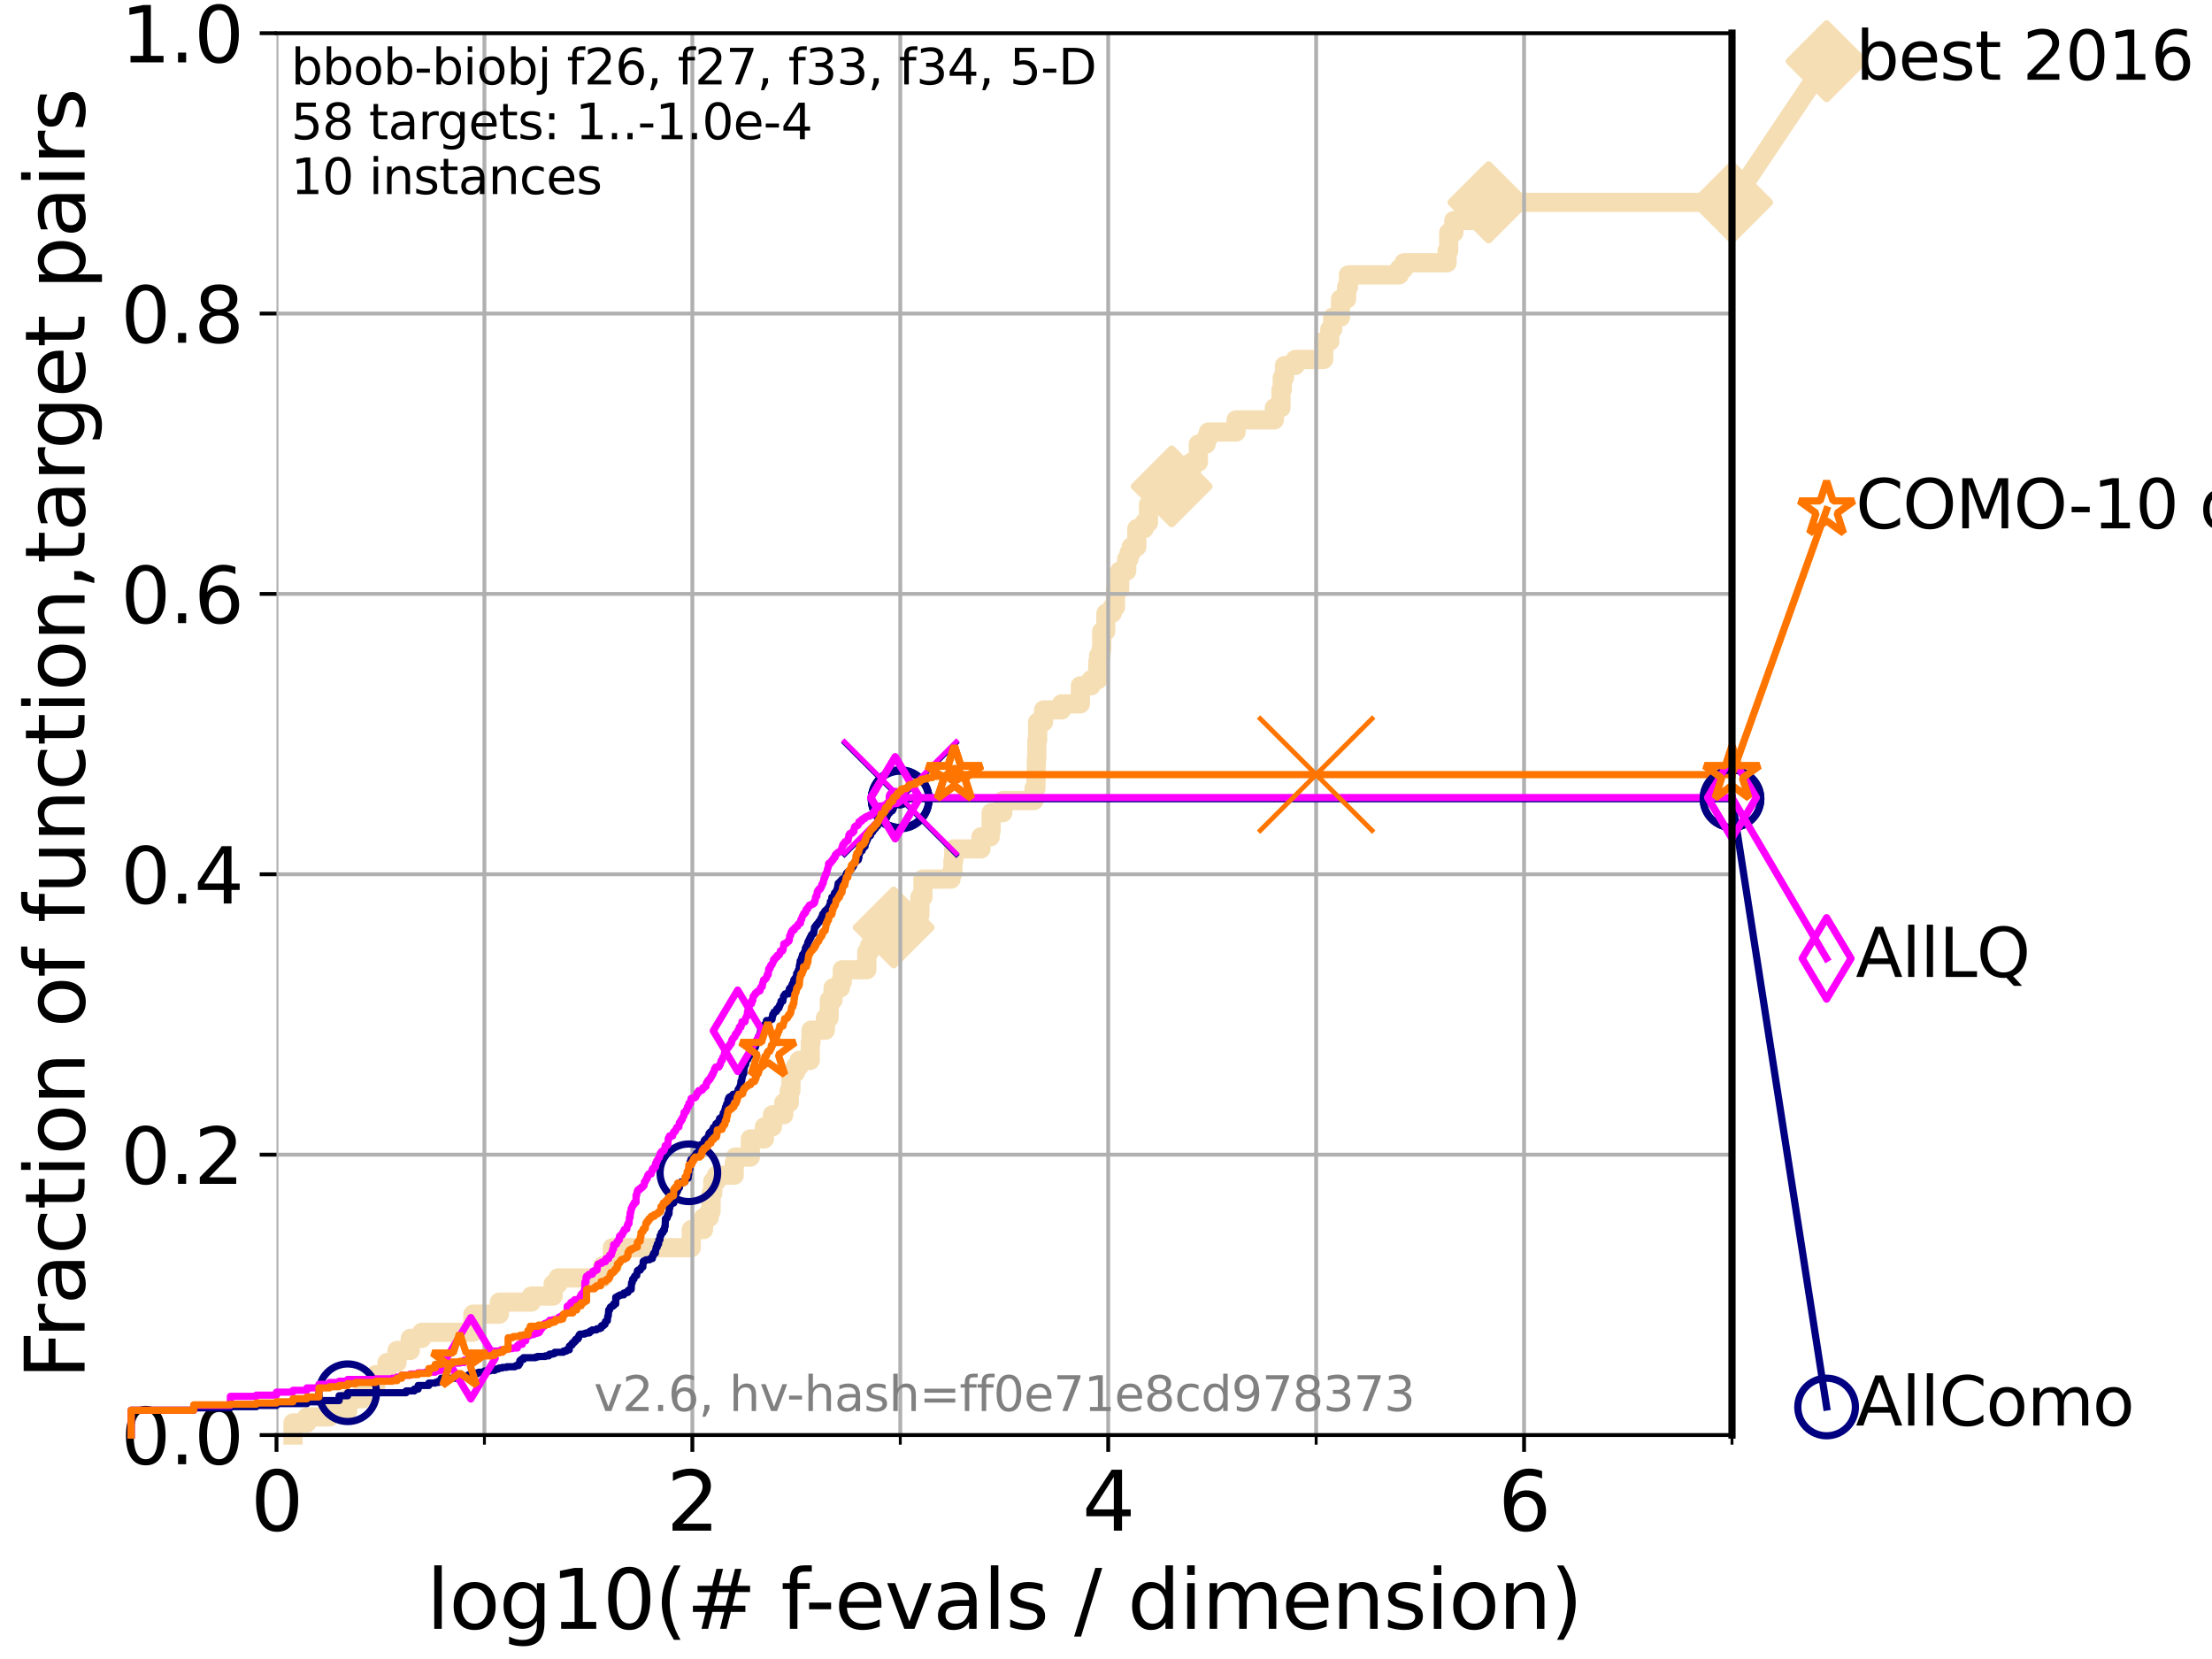 <?xml version="1.0" encoding="utf-8" standalone="no"?>
<!DOCTYPE svg PUBLIC "-//W3C//DTD SVG 1.1//EN"
  "http://www.w3.org/Graphics/SVG/1.1/DTD/svg11.dtd">
<svg xmlns:xlink="http://www.w3.org/1999/xlink" width="460.8pt" height="345.6pt" viewBox="0 0 460.8 345.6" xmlns="http://www.w3.org/2000/svg" version="1.1">
 <defs>
  <style type="text/css">*{stroke-linejoin: round; stroke-linecap: butt}</style>
 </defs>
 <g id="figure_1">
  <g id="patch_1">
   <path d="M 0 345.6 
L 460.8 345.6 
L 460.8 0 
L 0 0 
z
" style="fill: #ffffff"/>
  </g>
  <g id="axes_1">
   <g id="patch_2">
    <path d="M 57.6 298.944 
L 360.806 298.944 
L 360.806 6.912 
L 57.6 6.912 
z
" style="fill: #ffffff"/>
   </g>
   <g id="line2d_1">
    <path d="M 61.03 298.944 
L 61.03 296.426 
L 63.93 296.426 
L 63.93 295.168 
L 68.657 295.168 
L 68.657 293.909 
L 72.432 293.909 
L 72.432 291.391 
L 75.575 291.391 
L 75.575 288.874 
L 78.267 288.874 
L 78.267 286.356 
L 80.621 286.356 
L 80.621 283.839 
L 82.713 283.839 
L 82.713 281.321 
L 85.471 281.321 
L 85.471 278.804 
L 87.876 278.804 
L 87.876 277.545 
L 98.51 277.545 
L 98.51 273.769 
L 104.029 273.769 
L 104.029 271.251 
L 110.675 271.251 
L 110.675 269.993 
L 115.227 269.993 
L 115.227 267.475 
L 116.253 267.475 
L 116.253 266.216 
L 125.527 266.216 
L 125.527 263.699 
L 127.55 263.699 
L 127.55 259.922 
L 144.003 259.922 
L 144.003 256.146 
L 146.563 256.146 
L 146.563 253.629 
L 147.754 253.629 
L 147.754 252.37 
L 148.125 252.37 
L 148.125 248.594 
L 148.488 248.594 
L 148.488 246.076 
L 149.253 246.076 
L 149.253 244.817 
L 152.954 244.817 
L 152.954 242.3 
L 153.189 242.3 
L 153.189 241.041 
L 156.305 241.041 
L 156.305 237.265 
L 159.233 237.265 
L 159.233 234.747 
L 160.918 234.747 
L 160.918 232.23 
L 163.274 232.23 
L 163.274 229.712 
L 164.414 229.712 
L 164.414 227.195 
L 164.771 227.195 
L 164.771 223.418 
L 165.743 223.418 
L 165.743 222.16 
L 166.472 222.16 
L 166.472 220.901 
L 168.791 220.901 
L 168.791 217.125 
L 168.954 217.125 
L 168.954 214.607 
L 171.947 214.607 
L 171.947 212.09 
L 172.699 212.09 
L 172.782 208.313 
L 173.549 208.313 
L 173.549 205.796 
L 175.07 205.796 
L 175.07 204.537 
L 175.467 204.537 
L 175.467 202.02 
L 180.576 202.02 
L 180.576 198.243 
L 181.135 198.243 
L 181.135 196.985 
L 182.033 196.985 
L 182.033 193.208 
L 186.176 193.208 
L 186.176 190.691 
L 191.629 190.691 
L 191.629 186.914 
L 192.266 186.914 
L 192.266 183.138 
L 198.116 183.138 
L 198.116 181.879 
L 198.506 181.879 
L 198.506 179.362 
L 198.69 179.362 
L 198.69 176.844 
L 204.35 176.844 
L 204.35 174.327 
L 206.293 174.327 
L 206.293 173.068 
L 206.47 173.068 
L 206.47 169.292 
L 208.92 169.292 
L 208.92 166.774 
L 215.392 166.774 
L 215.392 164.257 
L 215.807 164.257 
L 215.893 157.963 
L 215.996 157.963 
L 215.996 154.187 
L 216.165 154.187 
L 216.165 150.41 
L 217.392 150.41 
L 217.392 147.893 
L 221.131 147.893 
L 221.131 146.634 
L 225.062 146.634 
L 225.062 142.858 
L 227.29 142.858 
L 227.29 141.599 
L 228.701 141.599 
L 228.701 137.823 
L 228.863 137.823 
L 228.863 136.564 
L 229.367 136.564 
L 229.367 135.305 
L 229.503 135.305 
L 229.503 131.529 
L 230.329 131.529 
L 230.393 127.753 
L 231.695 127.753 
L 231.695 126.494 
L 232.376 126.494 
L 232.376 122.718 
L 233.258 122.718 
L 233.258 118.942 
L 234.716 118.942 
L 234.716 116.424 
L 235.205 116.424 
L 235.205 115.165 
L 235.666 115.165 
L 235.666 113.906 
L 236.82 113.906 
L 236.82 110.13 
L 238.359 110.13 
L 238.359 108.871 
L 239.253 108.871 
L 239.253 105.095 
L 240.144 105.095 
L 240.144 101.319 
L 244.086 101.319 
L 244.086 98.801 
L 248.159 98.801 
L 248.159 96.284 
L 249.643 96.284 
L 249.643 92.508 
L 251.265 92.508 
L 251.265 91.249 
L 251.739 91.249 
L 251.739 89.99 
L 257.503 89.99 
L 257.503 87.473 
L 265.471 87.473 
L 265.471 84.955 
L 266.852 84.955 
L 266.852 81.179 
L 267.123 81.179 
L 267.123 78.661 
L 267.583 78.661 
L 267.583 76.144 
L 269.812 76.144 
L 269.812 74.885 
L 275.743 74.885 
L 275.743 71.109 
L 277.018 71.109 
L 277.018 68.591 
L 277.624 68.591 
L 277.624 66.074 
L 279.25 66.074 
L 279.25 62.297 
L 280.523 62.297 
L 280.523 59.78 
L 280.904 59.78 
L 280.904 57.262 
L 291.49 57.262 
L 291.49 56.004 
L 292.464 56.004 
L 292.464 54.745 
L 301.454 54.745 
L 301.454 52.227 
L 301.796 52.227 
L 301.796 48.451 
L 302.86 48.451 
L 302.86 45.934 
L 310.089 45.934 
L 310.089 42.157 
L 360.806 42.157 
L 360.806 42.157 
" style="fill: none; stroke: #f5deb3; stroke-width: 4; stroke-linecap: square"/>
   </g>
   <g id="line2d_2">
    <defs>
     <path id="mee2b6084cd" d="M -0 7.778 
L 7.778 0 
L 0 -7.778 
L -7.778 -0 
z
" style="stroke: #f5deb3; stroke-width: 1.5; stroke-linejoin: miter"/>
    </defs>
    <g>
     <use xlink:href="#mee2b6084cd" x="186.176" y="193.208" style="fill: #f5deb3; stroke: #f5deb3; stroke-width: 1.5; stroke-linejoin: miter"/>
     <use xlink:href="#mee2b6084cd" x="244.086" y="101.319" style="fill: #f5deb3; stroke: #f5deb3; stroke-width: 1.5; stroke-linejoin: miter"/>
     <use xlink:href="#mee2b6084cd" x="310.089" y="42.157" style="fill: #f5deb3; stroke: #f5deb3; stroke-width: 1.5; stroke-linejoin: miter"/>
     <use xlink:href="#mee2b6084cd" x="310.089" y="42.157" style="fill: #f5deb3; stroke: #f5deb3; stroke-width: 1.5; stroke-linejoin: miter"/>
     <use xlink:href="#mee2b6084cd" x="360.806" y="42.157" style="fill: #f5deb3; stroke: #f5deb3; stroke-width: 1.5; stroke-linejoin: miter"/>
    </g>
   </g>
   <g id="line2d_3">
    <path style="fill: none; stroke: #f5deb3; stroke-width: 4; stroke-linecap: square"/>
    <g/>
   </g>
   <g id="line2d_4">
    <path d="M 360.806 42.157 
L 380.515 12.753 
" style="fill: none; stroke: #f5deb3; stroke-width: 4; stroke-linecap: square"/>
    <g>
     <use xlink:href="#mee2b6084cd" x="360.806" y="42.157" style="fill: #f5deb3; stroke: #f5deb3; stroke-width: 1.5; stroke-linejoin: miter"/>
     <use xlink:href="#mee2b6084cd" x="380.515" y="12.753" style="fill: #f5deb3; stroke: #f5deb3; stroke-width: 1.5; stroke-linejoin: miter"/>
    </g>
   </g>
   <g id="matplotlib.axis_1">
    <g id="xtick_1">
     <g id="line2d_5">
      <path d="M 57.6 298.944 
L 57.6 6.912 
" clip-path="url(#pa9d7ee2c4f)" style="fill: none; stroke: #b0b0b0; stroke-width: 0.8; stroke-linecap: square"/>
     </g>
     <g id="line2d_6">
      <defs>
       <path id="m5bd44d82ec" d="M 0 0 
L 0 3.5 
" style="stroke: #000000; stroke-width: 0.8"/>
      </defs>
      <g>
       <use xlink:href="#m5bd44d82ec" x="57.6" y="298.944" style="stroke: #000000; stroke-width: 0.8"/>
      </g>
     </g>
     <g id="text_1">
      <!-- 0 -->
      <g transform="translate(52.192 318.861) scale(0.17 -0.17)">
       <defs>
        <path id="DejaVuSans-30" d="M 2034 4250 
Q 1547 4250 1301 3770 
Q 1056 3291 1056 2328 
Q 1056 1369 1301 889 
Q 1547 409 2034 409 
Q 2525 409 2770 889 
Q 3016 1369 3016 2328 
Q 3016 3291 2770 3770 
Q 2525 4250 2034 4250 
z
M 2034 4750 
Q 2819 4750 3233 4129 
Q 3647 3509 3647 2328 
Q 3647 1150 3233 529 
Q 2819 -91 2034 -91 
Q 1250 -91 836 529 
Q 422 1150 422 2328 
Q 422 3509 836 4129 
Q 1250 4750 2034 4750 
z
" transform="scale(0.016)"/>
       </defs>
       <use xlink:href="#DejaVuSans-30"/>
      </g>
     </g>
    </g>
    <g id="xtick_2">
     <g id="line2d_7">
      <path d="M 144.23 298.944 
L 144.23 6.912 
" clip-path="url(#pa9d7ee2c4f)" style="fill: none; stroke: #b0b0b0; stroke-width: 0.8; stroke-linecap: square"/>
     </g>
     <g id="line2d_8">
      <g>
       <use xlink:href="#m5bd44d82ec" x="144.23" y="298.944" style="stroke: #000000; stroke-width: 0.8"/>
      </g>
     </g>
     <g id="text_2">
      <!-- 2 -->
      <g transform="translate(138.822 318.861) scale(0.17 -0.17)">
       <defs>
        <path id="DejaVuSans-32" d="M 1228 531 
L 3431 531 
L 3431 0 
L 469 0 
L 469 531 
Q 828 903 1448 1529 
Q 2069 2156 2228 2338 
Q 2531 2678 2651 2914 
Q 2772 3150 2772 3378 
Q 2772 3750 2511 3984 
Q 2250 4219 1831 4219 
Q 1534 4219 1204 4116 
Q 875 4013 500 3803 
L 500 4441 
Q 881 4594 1212 4672 
Q 1544 4750 1819 4750 
Q 2544 4750 2975 4387 
Q 3406 4025 3406 3419 
Q 3406 3131 3298 2873 
Q 3191 2616 2906 2266 
Q 2828 2175 2409 1742 
Q 1991 1309 1228 531 
z
" transform="scale(0.016)"/>
       </defs>
       <use xlink:href="#DejaVuSans-32"/>
      </g>
     </g>
    </g>
    <g id="xtick_3">
     <g id="line2d_9">
      <path d="M 230.861 298.944 
L 230.861 6.912 
" clip-path="url(#pa9d7ee2c4f)" style="fill: none; stroke: #b0b0b0; stroke-width: 0.8; stroke-linecap: square"/>
     </g>
     <g id="line2d_10">
      <g>
       <use xlink:href="#m5bd44d82ec" x="230.861" y="298.944" style="stroke: #000000; stroke-width: 0.8"/>
      </g>
     </g>
     <g id="text_3">
      <!-- 4 -->
      <g transform="translate(225.453 318.861) scale(0.17 -0.17)">
       <defs>
        <path id="DejaVuSans-34" d="M 2419 4116 
L 825 1625 
L 2419 1625 
L 2419 4116 
z
M 2253 4666 
L 3047 4666 
L 3047 1625 
L 3713 1625 
L 3713 1100 
L 3047 1100 
L 3047 0 
L 2419 0 
L 2419 1100 
L 313 1100 
L 313 1709 
L 2253 4666 
z
" transform="scale(0.016)"/>
       </defs>
       <use xlink:href="#DejaVuSans-34"/>
      </g>
     </g>
    </g>
    <g id="xtick_4">
     <g id="line2d_11">
      <path d="M 317.491 298.944 
L 317.491 6.912 
" clip-path="url(#pa9d7ee2c4f)" style="fill: none; stroke: #b0b0b0; stroke-width: 0.8; stroke-linecap: square"/>
     </g>
     <g id="line2d_12">
      <g>
       <use xlink:href="#m5bd44d82ec" x="317.491" y="298.944" style="stroke: #000000; stroke-width: 0.8"/>
      </g>
     </g>
     <g id="text_4">
      <!-- 6 -->
      <g transform="translate(312.083 318.861) scale(0.17 -0.17)">
       <defs>
        <path id="DejaVuSans-36" d="M 2113 2584 
Q 1688 2584 1439 2293 
Q 1191 2003 1191 1497 
Q 1191 994 1439 701 
Q 1688 409 2113 409 
Q 2538 409 2786 701 
Q 3034 994 3034 1497 
Q 3034 2003 2786 2293 
Q 2538 2584 2113 2584 
z
M 3366 4563 
L 3366 3988 
Q 3128 4100 2886 4159 
Q 2644 4219 2406 4219 
Q 1781 4219 1451 3797 
Q 1122 3375 1075 2522 
Q 1259 2794 1537 2939 
Q 1816 3084 2150 3084 
Q 2853 3084 3261 2657 
Q 3669 2231 3669 1497 
Q 3669 778 3244 343 
Q 2819 -91 2113 -91 
Q 1303 -91 875 529 
Q 447 1150 447 2328 
Q 447 3434 972 4092 
Q 1497 4750 2381 4750 
Q 2619 4750 2861 4703 
Q 3103 4656 3366 4563 
z
" transform="scale(0.016)"/>
       </defs>
       <use xlink:href="#DejaVuSans-36"/>
      </g>
     </g>
    </g>
    <g id="xtick_5">
     <g id="line2d_13">
      <path d="M 100.915 298.944 
L 100.915 6.912 
" clip-path="url(#pa9d7ee2c4f)" style="fill: none; stroke: #b0b0b0; stroke-width: 0.8; stroke-linecap: square"/>
     </g>
     <g id="line2d_14">
      <defs>
       <path id="mdc3330beba" d="M 0 0 
L 0 2 
" style="stroke: #000000; stroke-width: 0.6"/>
      </defs>
      <g>
       <use xlink:href="#mdc3330beba" x="100.915" y="298.944" style="stroke: #000000; stroke-width: 0.6"/>
      </g>
     </g>
    </g>
    <g id="xtick_6">
     <g id="line2d_15">
      <path d="M 187.546 298.944 
L 187.546 6.912 
" clip-path="url(#pa9d7ee2c4f)" style="fill: none; stroke: #b0b0b0; stroke-width: 0.8; stroke-linecap: square"/>
     </g>
     <g id="line2d_16">
      <g>
       <use xlink:href="#mdc3330beba" x="187.546" y="298.944" style="stroke: #000000; stroke-width: 0.6"/>
      </g>
     </g>
    </g>
    <g id="xtick_7">
     <g id="line2d_17">
      <path d="M 274.176 298.944 
L 274.176 6.912 
" clip-path="url(#pa9d7ee2c4f)" style="fill: none; stroke: #b0b0b0; stroke-width: 0.8; stroke-linecap: square"/>
     </g>
     <g id="line2d_18">
      <g>
       <use xlink:href="#mdc3330beba" x="274.176" y="298.944" style="stroke: #000000; stroke-width: 0.6"/>
      </g>
     </g>
    </g>
    <g id="xtick_8">
     <g id="line2d_19">
      <path d="M 360.806 298.944 
L 360.806 6.912 
" clip-path="url(#pa9d7ee2c4f)" style="fill: none; stroke: #b0b0b0; stroke-width: 0.8; stroke-linecap: square"/>
     </g>
     <g id="line2d_20">
      <g>
       <use xlink:href="#mdc3330beba" x="360.806" y="298.944" style="stroke: #000000; stroke-width: 0.6"/>
      </g>
     </g>
    </g>
    <g id="text_5">
     <!-- log10(# f-evals / dimension) -->
     <g transform="translate(88.823 339.314) scale(0.17 -0.17)">
      <defs>
       <path id="DejaVuSans-6c" d="M 603 4863 
L 1178 4863 
L 1178 0 
L 603 0 
L 603 4863 
z
" transform="scale(0.016)"/>
       <path id="DejaVuSans-6f" d="M 1959 3097 
Q 1497 3097 1228 2736 
Q 959 2375 959 1747 
Q 959 1119 1226 758 
Q 1494 397 1959 397 
Q 2419 397 2687 759 
Q 2956 1122 2956 1747 
Q 2956 2369 2687 2733 
Q 2419 3097 1959 3097 
z
M 1959 3584 
Q 2709 3584 3137 3096 
Q 3566 2609 3566 1747 
Q 3566 888 3137 398 
Q 2709 -91 1959 -91 
Q 1206 -91 779 398 
Q 353 888 353 1747 
Q 353 2609 779 3096 
Q 1206 3584 1959 3584 
z
" transform="scale(0.016)"/>
       <path id="DejaVuSans-67" d="M 2906 1791 
Q 2906 2416 2648 2759 
Q 2391 3103 1925 3103 
Q 1463 3103 1205 2759 
Q 947 2416 947 1791 
Q 947 1169 1205 825 
Q 1463 481 1925 481 
Q 2391 481 2648 825 
Q 2906 1169 2906 1791 
z
M 3481 434 
Q 3481 -459 3084 -895 
Q 2688 -1331 1869 -1331 
Q 1566 -1331 1297 -1286 
Q 1028 -1241 775 -1147 
L 775 -588 
Q 1028 -725 1275 -790 
Q 1522 -856 1778 -856 
Q 2344 -856 2625 -561 
Q 2906 -266 2906 331 
L 2906 616 
Q 2728 306 2450 153 
Q 2172 0 1784 0 
Q 1141 0 747 490 
Q 353 981 353 1791 
Q 353 2603 747 3093 
Q 1141 3584 1784 3584 
Q 2172 3584 2450 3431 
Q 2728 3278 2906 2969 
L 2906 3500 
L 3481 3500 
L 3481 434 
z
" transform="scale(0.016)"/>
       <path id="DejaVuSans-31" d="M 794 531 
L 1825 531 
L 1825 4091 
L 703 3866 
L 703 4441 
L 1819 4666 
L 2450 4666 
L 2450 531 
L 3481 531 
L 3481 0 
L 794 0 
L 794 531 
z
" transform="scale(0.016)"/>
       <path id="DejaVuSans-28" d="M 1984 4856 
Q 1566 4138 1362 3434 
Q 1159 2731 1159 2009 
Q 1159 1288 1364 580 
Q 1569 -128 1984 -844 
L 1484 -844 
Q 1016 -109 783 600 
Q 550 1309 550 2009 
Q 550 2706 781 3412 
Q 1013 4119 1484 4856 
L 1984 4856 
z
" transform="scale(0.016)"/>
       <path id="DejaVuSans-23" d="M 3272 2816 
L 2363 2816 
L 2100 1772 
L 3016 1772 
L 3272 2816 
z
M 2803 4594 
L 2478 3297 
L 3391 3297 
L 3719 4594 
L 4219 4594 
L 3897 3297 
L 4872 3297 
L 4872 2816 
L 3775 2816 
L 3519 1772 
L 4513 1772 
L 4513 1294 
L 3397 1294 
L 3072 0 
L 2572 0 
L 2894 1294 
L 1978 1294 
L 1656 0 
L 1153 0 
L 1478 1294 
L 494 1294 
L 494 1772 
L 1594 1772 
L 1856 2816 
L 850 2816 
L 850 3297 
L 1978 3297 
L 2297 4594 
L 2803 4594 
z
" transform="scale(0.016)"/>
       <path id="DejaVuSans-20" transform="scale(0.016)"/>
       <path id="DejaVuSans-66" d="M 2375 4863 
L 2375 4384 
L 1825 4384 
Q 1516 4384 1395 4259 
Q 1275 4134 1275 3809 
L 1275 3500 
L 2222 3500 
L 2222 3053 
L 1275 3053 
L 1275 0 
L 697 0 
L 697 3053 
L 147 3053 
L 147 3500 
L 697 3500 
L 697 3744 
Q 697 4328 969 4595 
Q 1241 4863 1831 4863 
L 2375 4863 
z
" transform="scale(0.016)"/>
       <path id="DejaVuSans-2d" d="M 313 2009 
L 1997 2009 
L 1997 1497 
L 313 1497 
L 313 2009 
z
" transform="scale(0.016)"/>
       <path id="DejaVuSans-65" d="M 3597 1894 
L 3597 1613 
L 953 1613 
Q 991 1019 1311 708 
Q 1631 397 2203 397 
Q 2534 397 2845 478 
Q 3156 559 3463 722 
L 3463 178 
Q 3153 47 2828 -22 
Q 2503 -91 2169 -91 
Q 1331 -91 842 396 
Q 353 884 353 1716 
Q 353 2575 817 3079 
Q 1281 3584 2069 3584 
Q 2775 3584 3186 3129 
Q 3597 2675 3597 1894 
z
M 3022 2063 
Q 3016 2534 2758 2815 
Q 2500 3097 2075 3097 
Q 1594 3097 1305 2825 
Q 1016 2553 972 2059 
L 3022 2063 
z
" transform="scale(0.016)"/>
       <path id="DejaVuSans-76" d="M 191 3500 
L 800 3500 
L 1894 563 
L 2988 3500 
L 3597 3500 
L 2284 0 
L 1503 0 
L 191 3500 
z
" transform="scale(0.016)"/>
       <path id="DejaVuSans-61" d="M 2194 1759 
Q 1497 1759 1228 1600 
Q 959 1441 959 1056 
Q 959 750 1161 570 
Q 1363 391 1709 391 
Q 2188 391 2477 730 
Q 2766 1069 2766 1631 
L 2766 1759 
L 2194 1759 
z
M 3341 1997 
L 3341 0 
L 2766 0 
L 2766 531 
Q 2569 213 2275 61 
Q 1981 -91 1556 -91 
Q 1019 -91 701 211 
Q 384 513 384 1019 
Q 384 1609 779 1909 
Q 1175 2209 1959 2209 
L 2766 2209 
L 2766 2266 
Q 2766 2663 2505 2880 
Q 2244 3097 1772 3097 
Q 1472 3097 1187 3025 
Q 903 2953 641 2809 
L 641 3341 
Q 956 3463 1253 3523 
Q 1550 3584 1831 3584 
Q 2591 3584 2966 3190 
Q 3341 2797 3341 1997 
z
" transform="scale(0.016)"/>
       <path id="DejaVuSans-73" d="M 2834 3397 
L 2834 2853 
Q 2591 2978 2328 3040 
Q 2066 3103 1784 3103 
Q 1356 3103 1142 2972 
Q 928 2841 928 2578 
Q 928 2378 1081 2264 
Q 1234 2150 1697 2047 
L 1894 2003 
Q 2506 1872 2764 1633 
Q 3022 1394 3022 966 
Q 3022 478 2636 193 
Q 2250 -91 1575 -91 
Q 1294 -91 989 -36 
Q 684 19 347 128 
L 347 722 
Q 666 556 975 473 
Q 1284 391 1588 391 
Q 1994 391 2212 530 
Q 2431 669 2431 922 
Q 2431 1156 2273 1281 
Q 2116 1406 1581 1522 
L 1381 1569 
Q 847 1681 609 1914 
Q 372 2147 372 2553 
Q 372 3047 722 3315 
Q 1072 3584 1716 3584 
Q 2034 3584 2315 3537 
Q 2597 3491 2834 3397 
z
" transform="scale(0.016)"/>
       <path id="DejaVuSans-2f" d="M 1625 4666 
L 2156 4666 
L 531 -594 
L 0 -594 
L 1625 4666 
z
" transform="scale(0.016)"/>
       <path id="DejaVuSans-64" d="M 2906 2969 
L 2906 4863 
L 3481 4863 
L 3481 0 
L 2906 0 
L 2906 525 
Q 2725 213 2448 61 
Q 2172 -91 1784 -91 
Q 1150 -91 751 415 
Q 353 922 353 1747 
Q 353 2572 751 3078 
Q 1150 3584 1784 3584 
Q 2172 3584 2448 3432 
Q 2725 3281 2906 2969 
z
M 947 1747 
Q 947 1113 1208 752 
Q 1469 391 1925 391 
Q 2381 391 2643 752 
Q 2906 1113 2906 1747 
Q 2906 2381 2643 2742 
Q 2381 3103 1925 3103 
Q 1469 3103 1208 2742 
Q 947 2381 947 1747 
z
" transform="scale(0.016)"/>
       <path id="DejaVuSans-69" d="M 603 3500 
L 1178 3500 
L 1178 0 
L 603 0 
L 603 3500 
z
M 603 4863 
L 1178 4863 
L 1178 4134 
L 603 4134 
L 603 4863 
z
" transform="scale(0.016)"/>
       <path id="DejaVuSans-6d" d="M 3328 2828 
Q 3544 3216 3844 3400 
Q 4144 3584 4550 3584 
Q 5097 3584 5394 3201 
Q 5691 2819 5691 2113 
L 5691 0 
L 5113 0 
L 5113 2094 
Q 5113 2597 4934 2840 
Q 4756 3084 4391 3084 
Q 3944 3084 3684 2787 
Q 3425 2491 3425 1978 
L 3425 0 
L 2847 0 
L 2847 2094 
Q 2847 2600 2669 2842 
Q 2491 3084 2119 3084 
Q 1678 3084 1418 2786 
Q 1159 2488 1159 1978 
L 1159 0 
L 581 0 
L 581 3500 
L 1159 3500 
L 1159 2956 
Q 1356 3278 1631 3431 
Q 1906 3584 2284 3584 
Q 2666 3584 2933 3390 
Q 3200 3197 3328 2828 
z
" transform="scale(0.016)"/>
       <path id="DejaVuSans-6e" d="M 3513 2113 
L 3513 0 
L 2938 0 
L 2938 2094 
Q 2938 2591 2744 2837 
Q 2550 3084 2163 3084 
Q 1697 3084 1428 2787 
Q 1159 2491 1159 1978 
L 1159 0 
L 581 0 
L 581 3500 
L 1159 3500 
L 1159 2956 
Q 1366 3272 1645 3428 
Q 1925 3584 2291 3584 
Q 2894 3584 3203 3211 
Q 3513 2838 3513 2113 
z
" transform="scale(0.016)"/>
       <path id="DejaVuSans-29" d="M 513 4856 
L 1013 4856 
Q 1481 4119 1714 3412 
Q 1947 2706 1947 2009 
Q 1947 1309 1714 600 
Q 1481 -109 1013 -844 
L 513 -844 
Q 928 -128 1133 580 
Q 1338 1288 1338 2009 
Q 1338 2731 1133 3434 
Q 928 4138 513 4856 
z
" transform="scale(0.016)"/>
      </defs>
      <use xlink:href="#DejaVuSans-6c"/>
      <use xlink:href="#DejaVuSans-6f" x="27.783"/>
      <use xlink:href="#DejaVuSans-67" x="88.965"/>
      <use xlink:href="#DejaVuSans-31" x="152.441"/>
      <use xlink:href="#DejaVuSans-30" x="216.064"/>
      <use xlink:href="#DejaVuSans-28" x="279.688"/>
      <use xlink:href="#DejaVuSans-23" x="318.701"/>
      <use xlink:href="#DejaVuSans-20" x="402.49"/>
      <use xlink:href="#DejaVuSans-66" x="434.277"/>
      <use xlink:href="#DejaVuSans-2d" x="463.982"/>
      <use xlink:href="#DejaVuSans-65" x="500.066"/>
      <use xlink:href="#DejaVuSans-76" x="561.59"/>
      <use xlink:href="#DejaVuSans-61" x="620.77"/>
      <use xlink:href="#DejaVuSans-6c" x="682.049"/>
      <use xlink:href="#DejaVuSans-73" x="709.832"/>
      <use xlink:href="#DejaVuSans-20" x="761.932"/>
      <use xlink:href="#DejaVuSans-2f" x="793.719"/>
      <use xlink:href="#DejaVuSans-20" x="827.41"/>
      <use xlink:href="#DejaVuSans-64" x="859.197"/>
      <use xlink:href="#DejaVuSans-69" x="922.674"/>
      <use xlink:href="#DejaVuSans-6d" x="950.457"/>
      <use xlink:href="#DejaVuSans-65" x="1047.869"/>
      <use xlink:href="#DejaVuSans-6e" x="1109.393"/>
      <use xlink:href="#DejaVuSans-73" x="1172.771"/>
      <use xlink:href="#DejaVuSans-69" x="1224.871"/>
      <use xlink:href="#DejaVuSans-6f" x="1252.654"/>
      <use xlink:href="#DejaVuSans-6e" x="1313.836"/>
      <use xlink:href="#DejaVuSans-29" x="1377.215"/>
     </g>
    </g>
   </g>
   <g id="matplotlib.axis_2">
    <g id="ytick_1">
     <g id="line2d_21">
      <path d="M 57.6 298.944 
L 360.806 298.944 
" clip-path="url(#pa9d7ee2c4f)" style="fill: none; stroke: #b0b0b0; stroke-width: 0.8; stroke-linecap: square"/>
     </g>
     <g id="line2d_22">
      <defs>
       <path id="m3fc55c098a" d="M 0 0 
L -3.5 0 
" style="stroke: #000000; stroke-width: 0.8"/>
      </defs>
      <g>
       <use xlink:href="#m3fc55c098a" x="57.6" y="298.944" style="stroke: #000000; stroke-width: 0.8"/>
      </g>
     </g>
     <g id="text_6">
      <!-- 0.0 -->
      <g transform="translate(25.155 305.023) scale(0.16 -0.16)">
       <defs>
        <path id="DejaVuSans-2e" d="M 684 794 
L 1344 794 
L 1344 0 
L 684 0 
L 684 794 
z
" transform="scale(0.016)"/>
       </defs>
       <use xlink:href="#DejaVuSans-30"/>
       <use xlink:href="#DejaVuSans-2e" x="63.623"/>
       <use xlink:href="#DejaVuSans-30" x="95.41"/>
      </g>
     </g>
    </g>
    <g id="ytick_2">
     <g id="line2d_23">
      <path d="M 57.6 240.538 
L 360.806 240.538 
" clip-path="url(#pa9d7ee2c4f)" style="fill: none; stroke: #b0b0b0; stroke-width: 0.8; stroke-linecap: square"/>
     </g>
     <g id="line2d_24">
      <g>
       <use xlink:href="#m3fc55c098a" x="57.6" y="240.538" style="stroke: #000000; stroke-width: 0.8"/>
      </g>
     </g>
     <g id="text_7">
      <!-- 0.2 -->
      <g transform="translate(25.155 246.616) scale(0.16 -0.16)">
       <use xlink:href="#DejaVuSans-30"/>
       <use xlink:href="#DejaVuSans-2e" x="63.623"/>
       <use xlink:href="#DejaVuSans-32" x="95.41"/>
      </g>
     </g>
    </g>
    <g id="ytick_3">
     <g id="line2d_25">
      <path d="M 57.6 182.131 
L 360.806 182.131 
" clip-path="url(#pa9d7ee2c4f)" style="fill: none; stroke: #b0b0b0; stroke-width: 0.8; stroke-linecap: square"/>
     </g>
     <g id="line2d_26">
      <g>
       <use xlink:href="#m3fc55c098a" x="57.6" y="182.131" style="stroke: #000000; stroke-width: 0.8"/>
      </g>
     </g>
     <g id="text_8">
      <!-- 0.4 -->
      <g transform="translate(25.155 188.21) scale(0.16 -0.16)">
       <use xlink:href="#DejaVuSans-30"/>
       <use xlink:href="#DejaVuSans-2e" x="63.623"/>
       <use xlink:href="#DejaVuSans-34" x="95.41"/>
      </g>
     </g>
    </g>
    <g id="ytick_4">
     <g id="line2d_27">
      <path d="M 57.6 123.725 
L 360.806 123.725 
" clip-path="url(#pa9d7ee2c4f)" style="fill: none; stroke: #b0b0b0; stroke-width: 0.8; stroke-linecap: square"/>
     </g>
     <g id="line2d_28">
      <g>
       <use xlink:href="#m3fc55c098a" x="57.6" y="123.725" style="stroke: #000000; stroke-width: 0.8"/>
      </g>
     </g>
     <g id="text_9">
      <!-- 0.6 -->
      <g transform="translate(25.155 129.804) scale(0.16 -0.16)">
       <use xlink:href="#DejaVuSans-30"/>
       <use xlink:href="#DejaVuSans-2e" x="63.623"/>
       <use xlink:href="#DejaVuSans-36" x="95.41"/>
      </g>
     </g>
    </g>
    <g id="ytick_5">
     <g id="line2d_29">
      <path d="M 57.6 65.318 
L 360.806 65.318 
" clip-path="url(#pa9d7ee2c4f)" style="fill: none; stroke: #b0b0b0; stroke-width: 0.8; stroke-linecap: square"/>
     </g>
     <g id="line2d_30">
      <g>
       <use xlink:href="#m3fc55c098a" x="57.6" y="65.318" style="stroke: #000000; stroke-width: 0.8"/>
      </g>
     </g>
     <g id="text_10">
      <!-- 0.8 -->
      <g transform="translate(25.155 71.397) scale(0.16 -0.16)">
       <defs>
        <path id="DejaVuSans-38" d="M 2034 2216 
Q 1584 2216 1326 1975 
Q 1069 1734 1069 1313 
Q 1069 891 1326 650 
Q 1584 409 2034 409 
Q 2484 409 2743 651 
Q 3003 894 3003 1313 
Q 3003 1734 2745 1975 
Q 2488 2216 2034 2216 
z
M 1403 2484 
Q 997 2584 770 2862 
Q 544 3141 544 3541 
Q 544 4100 942 4425 
Q 1341 4750 2034 4750 
Q 2731 4750 3128 4425 
Q 3525 4100 3525 3541 
Q 3525 3141 3298 2862 
Q 3072 2584 2669 2484 
Q 3125 2378 3379 2068 
Q 3634 1759 3634 1313 
Q 3634 634 3220 271 
Q 2806 -91 2034 -91 
Q 1263 -91 848 271 
Q 434 634 434 1313 
Q 434 1759 690 2068 
Q 947 2378 1403 2484 
z
M 1172 3481 
Q 1172 3119 1398 2916 
Q 1625 2713 2034 2713 
Q 2441 2713 2670 2916 
Q 2900 3119 2900 3481 
Q 2900 3844 2670 4047 
Q 2441 4250 2034 4250 
Q 1625 4250 1398 4047 
Q 1172 3844 1172 3481 
z
" transform="scale(0.016)"/>
       </defs>
       <use xlink:href="#DejaVuSans-30"/>
       <use xlink:href="#DejaVuSans-2e" x="63.623"/>
       <use xlink:href="#DejaVuSans-38" x="95.41"/>
      </g>
     </g>
    </g>
    <g id="ytick_6">
     <g id="line2d_31">
      <path d="M 57.6 6.912 
L 360.806 6.912 
" clip-path="url(#pa9d7ee2c4f)" style="fill: none; stroke: #b0b0b0; stroke-width: 0.8; stroke-linecap: square"/>
     </g>
     <g id="line2d_32">
      <g>
       <use xlink:href="#m3fc55c098a" x="57.6" y="6.912" style="stroke: #000000; stroke-width: 0.8"/>
      </g>
     </g>
     <g id="text_11">
      <!-- 1.0 -->
      <g transform="translate(25.155 12.991) scale(0.16 -0.16)">
       <use xlink:href="#DejaVuSans-31"/>
       <use xlink:href="#DejaVuSans-2e" x="63.623"/>
       <use xlink:href="#DejaVuSans-30" x="95.41"/>
      </g>
     </g>
    </g>
    <g id="text_12">
     <!-- Fraction of function,target pairs -->
     <g transform="translate(17.62 287.313) rotate(-90) scale(0.17 -0.17)">
      <defs>
       <path id="DejaVuSans-46" d="M 628 4666 
L 3309 4666 
L 3309 4134 
L 1259 4134 
L 1259 2759 
L 3109 2759 
L 3109 2228 
L 1259 2228 
L 1259 0 
L 628 0 
L 628 4666 
z
" transform="scale(0.016)"/>
       <path id="DejaVuSans-72" d="M 2631 2963 
Q 2534 3019 2420 3045 
Q 2306 3072 2169 3072 
Q 1681 3072 1420 2755 
Q 1159 2438 1159 1844 
L 1159 0 
L 581 0 
L 581 3500 
L 1159 3500 
L 1159 2956 
Q 1341 3275 1631 3429 
Q 1922 3584 2338 3584 
Q 2397 3584 2469 3576 
Q 2541 3569 2628 3553 
L 2631 2963 
z
" transform="scale(0.016)"/>
       <path id="DejaVuSans-63" d="M 3122 3366 
L 3122 2828 
Q 2878 2963 2633 3030 
Q 2388 3097 2138 3097 
Q 1578 3097 1268 2742 
Q 959 2388 959 1747 
Q 959 1106 1268 751 
Q 1578 397 2138 397 
Q 2388 397 2633 464 
Q 2878 531 3122 666 
L 3122 134 
Q 2881 22 2623 -34 
Q 2366 -91 2075 -91 
Q 1284 -91 818 406 
Q 353 903 353 1747 
Q 353 2603 823 3093 
Q 1294 3584 2113 3584 
Q 2378 3584 2631 3529 
Q 2884 3475 3122 3366 
z
" transform="scale(0.016)"/>
       <path id="DejaVuSans-74" d="M 1172 4494 
L 1172 3500 
L 2356 3500 
L 2356 3053 
L 1172 3053 
L 1172 1153 
Q 1172 725 1289 603 
Q 1406 481 1766 481 
L 2356 481 
L 2356 0 
L 1766 0 
Q 1100 0 847 248 
Q 594 497 594 1153 
L 594 3053 
L 172 3053 
L 172 3500 
L 594 3500 
L 594 4494 
L 1172 4494 
z
" transform="scale(0.016)"/>
       <path id="DejaVuSans-75" d="M 544 1381 
L 544 3500 
L 1119 3500 
L 1119 1403 
Q 1119 906 1312 657 
Q 1506 409 1894 409 
Q 2359 409 2629 706 
Q 2900 1003 2900 1516 
L 2900 3500 
L 3475 3500 
L 3475 0 
L 2900 0 
L 2900 538 
Q 2691 219 2414 64 
Q 2138 -91 1772 -91 
Q 1169 -91 856 284 
Q 544 659 544 1381 
z
M 1991 3584 
L 1991 3584 
z
" transform="scale(0.016)"/>
       <path id="DejaVuSans-2c" d="M 750 794 
L 1409 794 
L 1409 256 
L 897 -744 
L 494 -744 
L 750 256 
L 750 794 
z
" transform="scale(0.016)"/>
       <path id="DejaVuSans-70" d="M 1159 525 
L 1159 -1331 
L 581 -1331 
L 581 3500 
L 1159 3500 
L 1159 2969 
Q 1341 3281 1617 3432 
Q 1894 3584 2278 3584 
Q 2916 3584 3314 3078 
Q 3713 2572 3713 1747 
Q 3713 922 3314 415 
Q 2916 -91 2278 -91 
Q 1894 -91 1617 61 
Q 1341 213 1159 525 
z
M 3116 1747 
Q 3116 2381 2855 2742 
Q 2594 3103 2138 3103 
Q 1681 3103 1420 2742 
Q 1159 2381 1159 1747 
Q 1159 1113 1420 752 
Q 1681 391 2138 391 
Q 2594 391 2855 752 
Q 3116 1113 3116 1747 
z
" transform="scale(0.016)"/>
      </defs>
      <use xlink:href="#DejaVuSans-46"/>
      <use xlink:href="#DejaVuSans-72" x="50.27"/>
      <use xlink:href="#DejaVuSans-61" x="91.383"/>
      <use xlink:href="#DejaVuSans-63" x="152.662"/>
      <use xlink:href="#DejaVuSans-74" x="207.643"/>
      <use xlink:href="#DejaVuSans-69" x="246.852"/>
      <use xlink:href="#DejaVuSans-6f" x="274.635"/>
      <use xlink:href="#DejaVuSans-6e" x="335.816"/>
      <use xlink:href="#DejaVuSans-20" x="399.195"/>
      <use xlink:href="#DejaVuSans-6f" x="430.982"/>
      <use xlink:href="#DejaVuSans-66" x="492.164"/>
      <use xlink:href="#DejaVuSans-20" x="527.369"/>
      <use xlink:href="#DejaVuSans-66" x="559.156"/>
      <use xlink:href="#DejaVuSans-75" x="594.361"/>
      <use xlink:href="#DejaVuSans-6e" x="657.74"/>
      <use xlink:href="#DejaVuSans-63" x="721.119"/>
      <use xlink:href="#DejaVuSans-74" x="776.1"/>
      <use xlink:href="#DejaVuSans-69" x="815.309"/>
      <use xlink:href="#DejaVuSans-6f" x="843.092"/>
      <use xlink:href="#DejaVuSans-6e" x="904.273"/>
      <use xlink:href="#DejaVuSans-2c" x="967.652"/>
      <use xlink:href="#DejaVuSans-74" x="999.439"/>
      <use xlink:href="#DejaVuSans-61" x="1038.648"/>
      <use xlink:href="#DejaVuSans-72" x="1099.928"/>
      <use xlink:href="#DejaVuSans-67" x="1139.291"/>
      <use xlink:href="#DejaVuSans-65" x="1202.768"/>
      <use xlink:href="#DejaVuSans-74" x="1264.291"/>
      <use xlink:href="#DejaVuSans-20" x="1303.5"/>
      <use xlink:href="#DejaVuSans-70" x="1335.287"/>
      <use xlink:href="#DejaVuSans-61" x="1398.764"/>
      <use xlink:href="#DejaVuSans-69" x="1460.043"/>
      <use xlink:href="#DejaVuSans-72" x="1487.826"/>
      <use xlink:href="#DejaVuSans-73" x="1528.939"/>
     </g>
    </g>
   </g>
   <g id="line2d_33">
    <defs>
     <path id="m3e6cc26211" d="M 0 1.5 
C 0.398 1.5 0.779 1.342 1.061 1.061 
C 1.342 0.779 1.5 0.398 1.5 0 
C 1.5 -0.398 1.342 -0.779 1.061 -1.061 
C 0.779 -1.342 0.398 -1.5 0 -1.5 
C -0.398 -1.5 -0.779 -1.342 -1.061 -1.061 
C -1.342 -0.779 -1.5 -0.398 -1.5 0 
C -1.5 0.398 -1.342 0.779 -1.061 1.061 
C -0.779 1.342 -0.398 1.5 0 1.5 
z
" style="stroke: #f5deb3"/>
    </defs>
    <g>
     <use xlink:href="#m3e6cc26211" x="310.089" y="42.157" style="fill: #f5deb3; stroke: #f5deb3"/>
     <use xlink:href="#m3e6cc26211" x="310.089" y="42.157" style="fill: #f5deb3; stroke: #f5deb3"/>
    </g>
   </g>
   <g id="line2d_34">
    <defs>
     <path id="ma60add7838" d="M 0 1.5 
C 0.398 1.5 0.779 1.342 1.061 1.061 
C 1.342 0.779 1.5 0.398 1.5 0 
C 1.5 -0.398 1.342 -0.779 1.061 -1.061 
C 0.779 -1.342 0.398 -1.5 0 -1.5 
C -0.398 -1.5 -0.779 -1.342 -1.061 -1.061 
C -1.342 -0.779 -1.5 -0.398 -1.5 0 
C -1.5 0.398 -1.342 0.779 -1.061 1.061 
C -0.779 1.342 -0.398 1.5 0 1.5 
z
" style="stroke: #000080"/>
    </defs>
    <g>
     <use xlink:href="#ma60add7838" x="187.523" y="166.397" style="fill: #000080; stroke: #000080"/>
     <use xlink:href="#ma60add7838" x="187.523" y="166.397" style="fill: #000080; stroke: #000080"/>
    </g>
   </g>
   <g id="line2d_35">
    <path d="M 27.324 298.944 
L 27.324 293.783 
L 40.363 293.783 
L 40.363 293.28 
L 47.991 293.28 
L 47.991 293.028 
L 53.402 293.028 
L 53.402 292.776 
L 57.6 292.776 
L 57.6 292.398 
L 63.93 292.398 
L 63.93 292.021 
L 66.441 292.021 
L 66.441 291.769 
L 70.639 291.769 
L 70.639 290.762 
L 72.432 290.762 
L 72.432 290.133 
L 84.596 290.133 
L 84.596 289.755 
L 86.307 289.755 
L 86.307 289.377 
L 87.108 289.377 
L 87.108 288.622 
L 89.324 288.622 
L 89.324 288.119 
L 90.668 288.119 
L 90.668 287.993 
L 91.306 287.993 
L 91.306 287.741 
L 91.923 287.741 
L 91.923 287.112 
L 95.251 287.112 
L 95.251 286.86 
L 95.753 286.86 
L 95.753 286.734 
L 97.635 286.734 
L 97.635 286.356 
L 98.078 286.356 
L 98.078 286.231 
L 99.347 286.231 
L 99.347 285.979 
L 99.751 285.979 
L 99.751 285.853 
L 100.915 285.853 
L 100.915 285.601 
L 102.011 285.601 
L 102.011 285.475 
L 103.047 285.475 
L 103.047 285.224 
L 103.707 285.224 
L 103.707 285.098 
L 104.029 285.098 
L 104.029 284.972 
L 104.656 284.972 
L 104.656 284.846 
L 105.559 284.846 
L 105.559 284.72 
L 107.245 284.72 
L 107.245 284.594 
L 107.512 284.594 
L 107.512 284.468 
L 108.034 284.468 
L 108.034 284.091 
L 108.29 284.091 
L 108.29 283.461 
L 108.543 283.461 
L 108.543 283.21 
L 109.038 283.21 
L 109.038 282.832 
L 111.55 282.832 
L 111.55 282.706 
L 111.972 282.706 
L 111.972 282.58 
L 113.574 282.58 
L 113.574 282.454 
L 114.327 282.454 
L 114.327 282.203 
L 114.51 282.203 
L 114.51 282.077 
L 115.227 282.077 
L 115.227 281.951 
L 115.576 281.951 
L 115.576 281.699 
L 117.384 281.699 
L 117.384 281.447 
L 118.001 281.447 
L 118.001 281.196 
L 118.598 281.196 
L 118.598 280.44 
L 118.745 280.44 
L 118.745 280.314 
L 118.89 280.314 
L 118.89 280.188 
L 119.177 280.188 
L 119.177 279.811 
L 119.46 279.811 
L 119.46 279.685 
L 119.6 279.685 
L 119.6 279.433 
L 119.876 279.433 
L 119.876 279.056 
L 120.013 279.056 
L 120.013 278.93 
L 120.418 278.93 
L 120.418 278.678 
L 120.551 278.678 
L 120.551 278.3 
L 120.683 278.3 
L 120.683 278.049 
L 120.814 278.049 
L 120.814 277.923 
L 121.707 277.923 
L 121.707 277.797 
L 122.077 277.797 
L 122.077 277.671 
L 122.796 277.671 
L 122.796 277.419 
L 122.913 277.419 
L 122.913 277.293 
L 123.26 277.293 
L 123.26 277.167 
L 123.375 277.167 
L 123.375 277.042 
L 124.265 277.042 
L 124.374 276.79 
L 124.907 276.79 
L 124.907 276.664 
L 125.219 276.664 
L 125.322 276.16 
L 125.729 276.16 
L 125.729 275.909 
L 126.029 275.909 
L 126.127 275.279 
L 126.323 275.279 
L 126.323 275.153 
L 126.517 275.153 
L 126.614 274.146 
L 126.709 274.146 
L 126.804 272.888 
L 126.994 272.888 
L 127.087 272.384 
L 127.181 272.384 
L 127.181 272.258 
L 127.366 272.258 
L 127.366 272.132 
L 127.641 272.132 
L 127.641 272.007 
L 127.822 272.007 
L 127.822 271.629 
L 128.266 271.629 
L 128.266 270.244 
L 128.615 270.244 
L 128.701 269.993 
L 128.957 269.993 
L 128.957 269.867 
L 129.209 269.867 
L 129.209 269.741 
L 129.947 269.741 
L 129.947 269.363 
L 130.345 269.363 
L 130.345 269.237 
L 130.811 269.237 
L 130.811 268.86 
L 131.04 268.86 
L 131.116 268.608 
L 131.49 268.608 
L 131.564 267.223 
L 131.711 267.223 
L 131.784 266.468 
L 132.073 266.468 
L 132.145 265.965 
L 132.216 265.965 
L 132.216 265.839 
L 132.358 265.839 
L 132.358 265.713 
L 132.639 265.713 
L 132.709 265.083 
L 132.778 265.083 
L 132.778 264.706 
L 132.916 264.706 
L 132.916 264.58 
L 133.39 264.58 
L 133.457 264.328 
L 133.524 264.328 
L 133.524 264.076 
L 133.722 264.076 
L 133.722 263.951 
L 133.918 263.951 
L 133.983 262.818 
L 134.048 262.818 
L 134.048 262.692 
L 134.368 262.692 
L 134.368 262.566 
L 134.558 262.566 
L 134.558 262.44 
L 135.298 262.44 
L 135.298 262.314 
L 135.419 262.314 
L 135.419 262.188 
L 135.894 262.188 
L 135.894 261.811 
L 136.011 261.811 
L 136.011 261.433 
L 136.184 261.433 
L 136.184 261.055 
L 136.528 261.055 
L 136.584 260.3 
L 136.641 260.3 
L 136.697 259.797 
L 136.92 259.797 
L 136.92 259.167 
L 137.196 259.167 
L 137.25 258.286 
L 137.467 258.286 
L 137.521 257.405 
L 137.681 257.405 
L 137.788 256.776 
L 138.103 256.776 
L 138.155 256.272 
L 138.413 256.272 
L 138.464 255.517 
L 138.566 255.517 
L 138.617 253.88 
L 138.768 253.88 
L 138.768 253.755 
L 138.969 253.755 
L 139.018 253.251 
L 139.167 253.251 
L 139.167 252.873 
L 139.363 252.873 
L 139.411 251.741 
L 139.508 251.741 
L 139.556 250.859 
L 139.938 250.859 
L 139.938 250.608 
L 140.359 250.608 
L 140.451 249.097 
L 140.68 249.097 
L 140.771 248.468 
L 140.995 248.468 
L 141.084 248.09 
L 141.173 248.09 
L 141.173 247.461 
L 141.524 247.461 
L 141.611 246.831 
L 141.697 246.831 
L 141.783 246.328 
L 141.868 246.328 
L 141.868 246.202 
L 142.703 246.202 
L 142.784 245.824 
L 142.825 245.824 
L 142.865 245.573 
L 143.026 245.573 
L 143.026 245.447 
L 143.345 245.447 
L 143.423 244.692 
L 143.462 244.692 
L 143.541 243.559 
L 143.696 243.559 
L 143.773 242.048 
L 143.812 242.048 
L 143.812 241.922 
L 143.927 241.922 
L 143.927 241.545 
L 144.23 241.545 
L 144.305 241.293 
L 144.455 241.293 
L 144.455 241.041 
L 144.566 241.041 
L 144.566 240.915 
L 144.786 240.915 
L 144.859 240.538 
L 145.004 240.538 
L 145.112 240.16 
L 145.433 240.16 
L 145.433 239.908 
L 145.748 239.908 
L 145.748 239.656 
L 145.886 239.656 
L 145.989 239.153 
L 146.023 239.153 
L 146.058 238.398 
L 146.629 238.398 
L 146.728 237.517 
L 146.957 237.517 
L 146.99 237.265 
L 147.408 237.265 
L 147.471 237.013 
L 147.534 237.013 
L 147.534 236.635 
L 147.691 236.635 
L 147.691 236.132 
L 147.878 236.132 
L 147.878 235.88 
L 148.094 235.88 
L 148.094 235.754 
L 148.307 235.754 
L 148.368 235.377 
L 148.608 235.377 
L 148.608 234.873 
L 149.079 234.873 
L 149.137 234.118 
L 149.425 234.118 
L 149.425 233.866 
L 149.68 233.866 
L 149.764 233.489 
L 149.82 233.489 
L 149.904 232.985 
L 150.18 232.985 
L 150.18 232.859 
L 150.344 232.859 
L 150.452 232.482 
L 150.667 232.482 
L 150.667 231.852 
L 150.906 231.852 
L 151.011 231.097 
L 151.142 231.097 
L 151.142 230.593 
L 151.272 230.593 
L 151.375 229.964 
L 151.605 229.964 
L 151.656 229.083 
L 151.732 229.083 
L 151.808 228.705 
L 151.883 228.705 
L 151.883 228.579 
L 152.082 228.579 
L 152.082 228.454 
L 152.596 228.454 
L 152.596 228.076 
L 152.716 228.076 
L 152.716 227.95 
L 153.513 227.95 
L 153.559 227.698 
L 153.628 227.698 
L 153.719 227.195 
L 153.764 227.195 
L 153.764 226.943 
L 153.967 226.943 
L 154.012 226.565 
L 154.124 226.565 
L 154.212 226.062 
L 154.279 226.062 
L 154.367 225.181 
L 154.498 225.181 
L 154.607 224.3 
L 154.671 224.3 
L 154.758 223.67 
L 154.929 223.67 
L 155.014 222.286 
L 155.099 222.286 
L 155.162 221.782 
L 155.329 221.782 
L 155.433 221.027 
L 155.516 221.027 
L 155.516 220.775 
L 155.64 220.775 
L 155.64 220.649 
L 155.823 220.649 
L 155.925 220.146 
L 155.965 220.146 
L 155.965 220.02 
L 156.166 220.02 
L 156.245 219.39 
L 156.482 219.39 
L 156.521 219.139 
L 156.716 219.139 
L 156.774 218.635 
L 156.947 218.635 
L 156.947 218.509 
L 157.137 218.509 
L 157.194 218.258 
L 157.326 218.258 
L 157.345 217.88 
L 157.457 217.88 
L 157.55 217.251 
L 157.624 217.251 
L 157.716 216.873 
L 157.789 216.873 
L 157.899 216.369 
L 157.953 216.369 
L 158.025 215.866 
L 158.116 215.866 
L 158.223 215.614 
L 158.241 215.614 
L 158.277 215.362 
L 158.401 215.362 
L 158.472 214.355 
L 158.77 214.355 
L 158.77 214.104 
L 158.908 214.104 
L 158.908 213.978 
L 159.063 213.978 
L 159.063 213.726 
L 159.216 213.726 
L 159.216 213.474 
L 159.368 213.474 
L 159.368 213.348 
L 159.519 213.348 
L 159.519 213.097 
L 159.668 213.097 
L 159.668 212.593 
L 160.351 212.593 
L 160.351 212.467 
L 160.573 212.467 
L 160.573 212.341 
L 160.84 212.341 
L 160.902 211.712 
L 160.964 211.712 
L 160.964 211.334 
L 161.118 211.334 
L 161.21 211.083 
L 161.24 211.083 
L 161.24 210.831 
L 161.497 210.831 
L 161.497 210.705 
L 161.736 210.705 
L 161.795 210.202 
L 162.074 210.202 
L 162.074 209.95 
L 162.292 209.95 
L 162.306 209.572 
L 162.421 209.572 
L 162.421 209.32 
L 162.535 209.32 
L 162.634 208.943 
L 162.677 208.943 
L 162.691 208.565 
L 163.081 208.565 
L 163.192 207.81 
L 163.205 207.81 
L 163.205 207.558 
L 163.342 207.558 
L 163.356 207.306 
L 163.491 207.306 
L 163.545 207.055 
L 164.246 207.055 
L 164.259 206.551 
L 164.363 206.551 
L 164.453 205.922 
L 164.733 205.922 
L 164.784 205.544 
L 164.947 205.544 
L 164.972 205.166 
L 165.072 205.166 
L 165.072 204.915 
L 165.257 204.915 
L 165.355 204.159 
L 165.502 204.159 
L 165.514 203.908 
L 165.719 203.908 
L 165.779 203.53 
L 165.886 203.53 
L 165.958 202.775 
L 166.158 202.775 
L 166.263 202.271 
L 166.275 202.271 
L 166.275 202.145 
L 166.449 202.145 
L 166.518 201.138 
L 166.576 201.138 
L 166.679 200.383 
L 166.701 200.383 
L 166.701 200.131 
L 166.883 200.131 
L 166.984 199.502 
L 167.062 199.502 
L 167.152 198.999 
L 167.174 198.999 
L 167.174 198.873 
L 167.45 198.873 
L 167.526 198.369 
L 167.678 198.369 
L 167.775 197.488 
L 167.872 197.488 
L 167.968 197.11 
L 168.042 197.11 
L 168.127 196.859 
L 168.19 196.859 
L 168.295 196.229 
L 168.452 196.229 
L 168.483 195.852 
L 168.658 195.852 
L 168.72 195.348 
L 168.923 195.348 
L 168.964 194.845 
L 169.065 194.845 
L 169.065 194.719 
L 169.255 194.719 
L 169.264 194.467 
L 169.511 194.467 
L 169.6 193.712 
L 169.639 193.712 
L 169.658 193.208 
L 169.813 193.208 
L 169.813 192.957 
L 169.957 192.957 
L 169.957 192.831 
L 170.101 192.831 
L 170.101 192.579 
L 170.29 192.579 
L 170.318 192.327 
L 170.459 192.327 
L 170.459 192.201 
L 170.598 192.201 
L 170.598 191.95 
L 170.792 191.95 
L 170.792 191.698 
L 170.956 191.698 
L 171.056 191.194 
L 171.218 191.194 
L 171.262 190.817 
L 171.36 190.817 
L 171.36 190.439 
L 171.687 190.439 
L 171.73 189.936 
L 171.835 189.936 
L 171.921 189.684 
L 172.204 189.684 
L 172.204 189.558 
L 172.323 189.558 
L 172.323 189.306 
L 172.466 189.306 
L 172.558 189.054 
L 172.732 189.054 
L 172.749 188.677 
L 172.897 188.677 
L 172.987 187.796 
L 173.206 187.796 
L 173.286 186.914 
L 173.542 186.914 
L 173.542 186.789 
L 173.707 186.789 
L 173.77 186.285 
L 173.832 186.285 
L 173.832 186.033 
L 174.049 186.033 
L 174.157 185.656 
L 174.264 185.656 
L 174.317 185.278 
L 174.431 185.278 
L 174.521 184.523 
L 174.559 184.523 
L 174.604 184.019 
L 174.879 184.019 
L 174.879 183.768 
L 175.004 183.768 
L 175.004 183.642 
L 175.15 183.642 
L 175.15 183.516 
L 175.331 183.516 
L 175.331 183.264 
L 175.46 183.264 
L 175.46 183.138 
L 175.659 183.138 
L 175.659 183.012 
L 175.877 183.012 
L 175.877 182.886 
L 176.155 182.886 
L 176.217 182.257 
L 176.34 182.257 
L 176.361 181.879 
L 176.571 181.879 
L 176.605 181.628 
L 176.932 181.628 
L 177.031 181.25 
L 177.129 181.25 
L 177.188 180.998 
L 177.415 180.998 
L 177.473 180.621 
L 177.69 180.621 
L 177.766 180.369 
L 177.836 180.369 
L 177.842 179.865 
L 178.042 179.865 
L 178.086 179.488 
L 178.333 179.488 
L 178.346 179.236 
L 178.674 179.236 
L 178.674 179.11 
L 178.806 179.11 
L 178.866 178.733 
L 178.92 178.733 
L 178.967 177.851 
L 179.103 177.851 
L 179.209 177.348 
L 179.367 177.348 
L 179.367 177.222 
L 179.598 177.222 
L 179.706 176.719 
L 179.837 176.719 
L 179.837 176.593 
L 179.956 176.593 
L 179.956 176.341 
L 180.213 176.341 
L 180.263 175.586 
L 180.418 175.586 
L 180.45 175.082 
L 180.658 175.082 
L 180.717 174.705 
L 180.788 174.705 
L 180.879 174.327 
L 180.9 174.327 
L 180.9 174.201 
L 181.14 174.201 
L 181.14 174.075 
L 181.34 174.075 
L 181.392 173.572 
L 181.527 173.572 
L 181.527 173.32 
L 181.8 173.32 
L 181.902 172.942 
L 182.018 172.942 
L 182.018 172.816 
L 182.159 172.816 
L 182.159 172.565 
L 182.388 172.565 
L 182.388 172.313 
L 182.526 172.313 
L 182.604 172.061 
L 182.828 172.061 
L 182.876 171.558 
L 183.083 171.558 
L 183.173 171.18 
L 183.291 171.18 
L 183.353 170.928 
L 183.502 170.928 
L 183.502 170.802 
L 184.417 170.802 
L 184.502 170.425 
L 184.687 170.425 
L 184.774 170.047 
L 184.852 170.047 
L 184.909 169.544 
L 185.128 169.544 
L 185.128 169.418 
L 185.286 169.418 
L 185.298 169.166 
L 185.463 169.166 
L 185.463 168.914 
L 185.87 168.914 
L 185.948 168.662 
L 186.03 168.662 
L 186.091 168.159 
L 186.217 168.159 
L 186.217 167.907 
L 186.366 167.907 
L 186.382 167.404 
L 186.493 167.404 
L 186.565 167.152 
L 186.797 167.152 
L 186.797 167.026 
L 187.089 167.026 
L 187.089 166.774 
L 187.231 166.774 
L 187.231 166.648 
L 187.523 166.648 
L 187.523 166.397 
L 360.806 166.397 
L 360.806 166.397 
" style="fill: none; stroke: #000080; stroke-width: 1.5; stroke-linecap: square"/>
   </g>
   <g id="line2d_36">
    <defs>
     <path id="mdbfaa12414" d="M 0 6 
C 1.591 6 3.117 5.368 4.243 4.243 
C 5.368 3.117 6 1.591 6 0 
C 6 -1.591 5.368 -3.117 4.243 -4.243 
C 3.117 -5.368 1.591 -6 0 -6 
C -1.591 -6 -3.117 -5.368 -4.243 -4.243 
C -5.368 -3.117 -6 -1.591 -6 0 
C -6 1.591 -5.368 3.117 -4.243 4.243 
C -3.117 5.368 -1.591 6 0 6 
z
" style="stroke: #000080; stroke-width: 1.5"/>
    </defs>
    <g>
     <use xlink:href="#mdbfaa12414" x="72.432" y="290.133" style="fill-opacity: 0; stroke: #000080; stroke-width: 1.5"/>
     <use xlink:href="#mdbfaa12414" x="143.502" y="244.314" style="fill-opacity: 0; stroke: #000080; stroke-width: 1.5"/>
     <use xlink:href="#mdbfaa12414" x="187.523" y="166.648" style="fill-opacity: 0; stroke: #000080; stroke-width: 1.5"/>
     <use xlink:href="#mdbfaa12414" x="187.523" y="166.397" style="fill-opacity: 0; stroke: #000080; stroke-width: 1.5"/>
     <use xlink:href="#mdbfaa12414" x="187.523" y="166.397" style="fill-opacity: 0; stroke: #000080; stroke-width: 1.5"/>
     <use xlink:href="#mdbfaa12414" x="360.806" y="166.397" style="fill-opacity: 0; stroke: #000080; stroke-width: 1.5"/>
    </g>
   </g>
   <g id="line2d_37">
    <path style="fill: none; stroke: #000080; stroke-width: 1.5; stroke-linecap: square"/>
    <g/>
   </g>
   <g id="line2d_38">
    <path d="M 187.564 166.397 
" clip-path="url(#pa9d7ee2c4f)" style="fill: none; stroke: #000080; stroke-width: 1.5; stroke-linecap: square"/>
    <defs>
     <path id="m85549ea217" d="M -12 12 
L 12 -12 
M -12 -12 
L 12 12 
" style="stroke: #000080"/>
    </defs>
    <g clip-path="url(#pa9d7ee2c4f)">
     <use xlink:href="#m85549ea217" x="187.564" y="166.397" style="fill: #000080; stroke: #000080"/>
    </g>
   </g>
   <g id="line2d_39">
    <defs>
     <path id="m586616f05e" d="M 0 1.5 
C 0.398 1.5 0.779 1.342 1.061 1.061 
C 1.342 0.779 1.5 0.398 1.5 0 
C 1.5 -0.398 1.342 -0.779 1.061 -1.061 
C 0.779 -1.342 0.398 -1.5 0 -1.5 
C -0.398 -1.5 -0.779 -1.342 -1.061 -1.061 
C -1.342 -0.779 -1.5 -0.398 -1.5 0 
C -1.5 0.398 -1.342 0.779 -1.061 1.061 
C -0.779 1.342 -0.398 1.5 0 1.5 
z
" style="stroke: #ff00ff"/>
    </defs>
    <g>
     <use xlink:href="#m586616f05e" x="186.485" y="166.145" style="fill: #ff00ff; stroke: #ff00ff"/>
     <use xlink:href="#m586616f05e" x="186.485" y="166.145" style="fill: #ff00ff; stroke: #ff00ff"/>
    </g>
   </g>
   <g id="line2d_40">
    <path d="M 27.324 298.944 
L 27.324 293.783 
L 40.363 293.783 
L 40.363 292.776 
L 47.991 292.776 
L 47.991 290.888 
L 53.402 290.888 
L 53.402 290.636 
L 57.6 290.636 
L 57.6 290.007 
L 61.03 290.007 
L 61.03 289.629 
L 63.93 289.629 
L 63.93 289.126 
L 66.441 289.126 
L 66.441 288.37 
L 68.657 288.37 
L 68.657 287.993 
L 70.639 287.993 
L 70.639 287.741 
L 72.432 287.741 
L 72.432 287.363 
L 78.267 287.363 
L 78.267 287.238 
L 81.696 287.238 
L 81.696 287.112 
L 82.713 287.112 
L 82.713 286.86 
L 83.678 286.86 
L 83.678 286.482 
L 85.471 286.482 
L 85.471 286.231 
L 87.108 286.231 
L 87.108 285.979 
L 88.614 285.979 
L 88.614 285.853 
L 90.668 285.853 
L 90.668 285.601 
L 91.306 285.601 
L 91.306 285.475 
L 91.923 285.475 
L 91.923 283.965 
L 95.753 283.965 
L 95.753 283.839 
L 96.718 283.839 
L 96.718 283.335 
L 97.635 283.335 
L 97.635 282.958 
L 98.078 282.958 
L 98.078 282.832 
L 98.933 282.832 
L 98.933 282.454 
L 99.347 282.454 
L 99.347 282.328 
L 99.751 282.328 
L 99.751 282.203 
L 101.653 282.203 
L 101.653 282.077 
L 102.011 282.077 
L 102.011 281.825 
L 102.363 281.825 
L 102.363 281.573 
L 102.708 281.573 
L 102.708 281.447 
L 104.345 281.447 
L 104.345 281.196 
L 105.263 281.196 
L 105.263 281.07 
L 105.851 281.07 
L 105.851 280.944 
L 106.699 280.944 
L 106.699 280.818 
L 107.775 280.818 
L 107.775 280.314 
L 108.034 280.314 
L 108.034 280.063 
L 108.792 280.063 
L 108.792 279.433 
L 109.038 279.433 
L 109.038 279.307 
L 109.52 279.307 
L 109.52 278.552 
L 109.757 278.552 
L 109.757 278.3 
L 110.221 278.3 
L 110.221 278.049 
L 111.117 278.049 
L 111.117 277.923 
L 111.335 277.923 
L 111.335 277.797 
L 111.762 277.797 
L 111.762 277.671 
L 112.18 277.671 
L 112.18 277.545 
L 112.386 277.545 
L 112.386 277.167 
L 112.589 277.167 
L 112.589 276.916 
L 112.79 276.916 
L 112.79 276.286 
L 113.381 276.286 
L 113.381 275.783 
L 113.574 275.783 
L 113.574 275.657 
L 114.142 275.657 
L 114.142 275.405 
L 114.51 275.405 
L 114.51 275.028 
L 115.227 275.028 
L 115.227 274.902 
L 115.918 274.902 
L 115.918 274.776 
L 116.253 274.776 
L 116.253 274.65 
L 116.419 274.65 
L 116.419 274.398 
L 116.746 274.398 
L 116.746 274.272 
L 116.908 274.272 
L 116.908 274.146 
L 117.227 274.146 
L 117.227 273.895 
L 117.54 273.895 
L 117.54 273.769 
L 117.695 273.769 
L 117.695 273.643 
L 117.849 273.643 
L 117.849 273.517 
L 118.001 273.517 
L 118.001 273.391 
L 118.152 273.391 
L 118.152 272.132 
L 118.302 272.132 
L 118.302 272.007 
L 118.598 272.007 
L 118.598 271.881 
L 118.89 271.881 
L 118.89 271.377 
L 119.034 271.377 
L 119.034 271.251 
L 119.319 271.251 
L 119.319 271.125 
L 119.46 271.125 
L 119.46 271 
L 119.6 271 
L 119.6 270.874 
L 119.739 270.874 
L 119.739 270.748 
L 120.551 270.748 
L 120.551 270.496 
L 120.944 270.496 
L 120.944 269.867 
L 121.073 269.867 
L 121.073 269.615 
L 121.202 269.615 
L 121.202 269.489 
L 121.329 269.489 
L 121.329 269.363 
L 121.582 269.363 
L 121.582 269.237 
L 121.707 269.237 
L 121.707 268.734 
L 121.831 268.734 
L 121.831 267.097 
L 122.077 267.097 
L 122.077 266.09 
L 122.199 266.09 
L 122.199 265.839 
L 122.559 265.839 
L 122.559 265.587 
L 122.678 265.587 
L 122.678 265.461 
L 123.375 265.461 
L 123.375 265.335 
L 123.488 265.335 
L 123.488 264.832 
L 123.714 264.832 
L 123.714 264.706 
L 124.156 264.706 
L 124.156 264.58 
L 124.374 264.58 
L 124.482 263.573 
L 124.589 263.573 
L 124.589 263.321 
L 124.907 263.321 
L 124.907 263.195 
L 125.322 263.195 
L 125.322 262.944 
L 125.729 262.944 
L 125.729 262.818 
L 126.127 262.818 
L 126.226 262.188 
L 126.804 262.188 
L 126.899 261.685 
L 126.994 261.685 
L 126.994 261.433 
L 127.366 261.433 
L 127.458 260.804 
L 127.55 260.804 
L 127.641 260.174 
L 127.822 260.174 
L 127.822 259.293 
L 128.178 259.293 
L 128.178 259.167 
L 128.441 259.167 
L 128.528 258.664 
L 128.701 258.664 
L 128.786 258.286 
L 129.041 258.286 
L 129.041 257.531 
L 129.209 257.531 
L 129.293 257.279 
L 129.623 257.279 
L 129.704 256.776 
L 129.786 256.776 
L 129.786 256.65 
L 129.947 256.65 
L 130.027 256.146 
L 130.345 256.146 
L 130.345 256.02 
L 130.579 256.02 
L 130.657 255.265 
L 130.811 255.265 
L 130.811 254.887 
L 131.04 254.887 
L 131.116 253.629 
L 131.266 253.629 
L 131.266 252.622 
L 131.416 252.622 
L 131.49 251.741 
L 131.637 251.741 
L 131.711 251.237 
L 131.857 251.237 
L 131.929 250.859 
L 132.145 250.859 
L 132.145 250.482 
L 132.499 250.482 
L 132.499 248.971 
L 132.639 248.971 
L 132.709 248.342 
L 132.778 248.342 
L 132.778 248.09 
L 132.916 248.09 
L 132.916 247.838 
L 133.256 247.838 
L 133.256 247.587 
L 133.524 247.587 
L 133.524 247.461 
L 133.722 247.461 
L 133.722 247.209 
L 133.983 247.209 
L 134.048 246.957 
L 134.177 246.957 
L 134.241 246.202 
L 134.432 246.202 
L 134.495 245.824 
L 134.621 245.824 
L 134.684 245.447 
L 134.87 245.447 
L 134.932 244.817 
L 135.116 244.817 
L 135.116 244.566 
L 135.658 244.566 
L 135.717 244.062 
L 135.835 244.062 
L 135.835 243.684 
L 135.952 243.684 
L 135.952 243.433 
L 136.3 243.433 
L 136.3 243.055 
L 136.584 243.055 
L 136.584 242.3 
L 136.753 242.3 
L 136.809 241.796 
L 136.975 241.796 
L 137.086 241.419 
L 137.141 241.419 
L 137.25 241.041 
L 137.413 241.041 
L 137.521 240.286 
L 137.681 240.286 
L 137.788 239.908 
L 137.946 239.908 
L 137.946 239.782 
L 138.259 239.782 
L 138.259 239.531 
L 138.413 239.531 
L 138.515 239.027 
L 138.566 239.027 
L 138.566 238.649 
L 138.969 238.649 
L 138.969 238.524 
L 139.117 238.524 
L 139.216 237.139 
L 139.411 237.139 
L 139.46 236.635 
L 140.127 236.635 
L 140.22 236.006 
L 140.359 236.006 
L 140.359 235.754 
L 140.634 235.754 
L 140.634 235.503 
L 140.771 235.503 
L 140.861 235.125 
L 140.906 235.125 
L 140.951 234.873 
L 141.173 234.873 
L 141.173 234.747 
L 141.437 234.747 
L 141.524 233.866 
L 141.697 233.866 
L 141.697 233.614 
L 141.868 233.614 
L 141.911 233.237 
L 142.123 233.237 
L 142.207 232.733 
L 142.29 232.733 
L 142.373 232.482 
L 142.456 232.482 
L 142.498 231.726 
L 142.825 231.726 
L 142.825 231.6 
L 142.946 231.6 
L 142.946 231.223 
L 143.106 231.223 
L 143.186 230.593 
L 143.345 230.593 
L 143.345 230.468 
L 143.502 230.468 
L 143.502 229.838 
L 143.85 229.838 
L 143.927 229.083 
L 143.965 229.083 
L 143.965 228.831 
L 144.23 228.831 
L 144.23 228.705 
L 144.75 228.705 
L 144.75 228.579 
L 144.932 228.579 
L 145.004 228.202 
L 145.112 228.202 
L 145.148 227.698 
L 145.468 227.698 
L 145.538 227.195 
L 146.058 227.195 
L 146.058 227.069 
L 146.329 227.069 
L 146.429 226.565 
L 146.761 226.565 
L 146.827 226.314 
L 147.087 226.314 
L 147.119 225.684 
L 147.216 225.684 
L 147.248 225.432 
L 147.439 225.432 
L 147.471 225.055 
L 147.723 225.055 
L 147.723 224.803 
L 147.94 224.803 
L 148.033 224.425 
L 148.063 224.425 
L 148.063 224.3 
L 148.247 224.3 
L 148.338 223.796 
L 148.518 223.796 
L 148.548 223.418 
L 148.667 223.418 
L 148.756 223.041 
L 148.845 223.041 
L 148.845 222.663 
L 148.991 222.663 
L 149.079 222.286 
L 149.764 222.286 
L 149.764 222.034 
L 149.904 222.034 
L 149.904 221.782 
L 150.042 221.782 
L 150.152 221.153 
L 150.235 221.153 
L 150.235 220.901 
L 150.452 220.901 
L 150.56 220.272 
L 150.694 220.272 
L 150.694 220.146 
L 150.827 220.146 
L 150.906 219.39 
L 150.985 219.39 
L 151.038 218.887 
L 151.22 218.887 
L 151.22 218.635 
L 151.401 218.635 
L 151.401 218.509 
L 151.529 218.509 
L 151.529 218.258 
L 151.707 218.258 
L 151.707 218.132 
L 151.833 218.132 
L 151.883 217.754 
L 152.082 217.754 
L 152.132 217.376 
L 152.377 217.376 
L 152.45 216.621 
L 152.596 216.621 
L 152.692 216.244 
L 152.859 216.244 
L 152.93 215.992 
L 153.095 215.992 
L 153.119 215.614 
L 153.212 215.614 
L 153.212 215.362 
L 153.444 215.362 
L 153.49 215.111 
L 153.628 215.111 
L 153.674 214.733 
L 153.877 214.733 
L 153.945 214.23 
L 154.012 214.23 
L 154.012 213.978 
L 154.345 213.978 
L 154.367 213.474 
L 154.52 213.474 
L 154.563 212.845 
L 155.204 212.845 
L 155.308 212.09 
L 155.35 212.09 
L 155.454 211.838 
L 155.495 211.838 
L 155.495 211.712 
L 155.64 211.712 
L 155.721 210.705 
L 155.823 210.705 
L 155.823 210.453 
L 156.005 210.453 
L 156.086 209.069 
L 156.58 209.069 
L 156.599 208.439 
L 156.813 208.439 
L 156.89 207.558 
L 157.023 207.558 
L 157.1 207.306 
L 157.251 207.306 
L 157.326 206.929 
L 157.55 206.929 
L 157.55 206.803 
L 157.679 206.803 
L 157.716 206.551 
L 157.917 206.551 
L 157.917 206.425 
L 158.312 206.425 
L 158.401 205.922 
L 158.454 205.922 
L 158.454 205.67 
L 158.665 205.67 
L 158.665 205.544 
L 158.804 205.544 
L 158.856 204.789 
L 158.925 204.789 
L 159.011 204.411 
L 159.045 204.411 
L 159.045 204.159 
L 159.267 204.159 
L 159.267 204.034 
L 159.418 204.034 
L 159.469 203.782 
L 159.652 203.782 
L 159.718 203.404 
L 159.767 203.404 
L 159.817 203.027 
L 160.045 203.027 
L 160.126 201.894 
L 160.159 201.894 
L 160.159 201.768 
L 160.431 201.768 
L 160.51 201.138 
L 160.715 201.138 
L 160.715 200.887 
L 160.887 200.887 
L 160.979 200.509 
L 161.056 200.509 
L 161.149 199.88 
L 161.422 199.88 
L 161.482 199.502 
L 161.617 199.502 
L 161.617 199.376 
L 161.899 199.376 
L 161.943 198.999 
L 162.263 198.999 
L 162.263 198.873 
L 162.392 198.873 
L 162.478 198.495 
L 162.507 198.495 
L 162.549 198.117 
L 162.985 198.117 
L 162.985 197.866 
L 163.123 197.866 
L 163.219 197.11 
L 163.274 197.11 
L 163.288 196.607 
L 163.599 196.607 
L 163.599 196.481 
L 163.879 196.481 
L 163.985 196.229 
L 164.064 196.229 
L 164.064 196.103 
L 164.324 196.103 
L 164.337 195.852 
L 164.44 195.852 
L 164.504 194.971 
L 164.555 194.971 
L 164.555 194.845 
L 164.695 194.845 
L 164.784 194.215 
L 164.947 194.215 
L 164.997 193.838 
L 165.134 193.838 
L 165.134 193.712 
L 165.477 193.712 
L 165.502 193.334 
L 165.611 193.334 
L 165.611 193.208 
L 165.803 193.208 
L 165.803 193.082 
L 165.981 193.082 
L 165.981 192.957 
L 166.17 192.957 
L 166.205 192.579 
L 166.391 192.579 
L 166.461 192.327 
L 166.747 192.327 
L 166.826 191.572 
L 166.984 191.572 
L 167.085 191.068 
L 167.118 191.068 
L 167.174 190.817 
L 167.229 190.817 
L 167.318 190.565 
L 167.417 190.565 
L 167.417 190.313 
L 167.657 190.313 
L 167.657 190.061 
L 167.85 190.061 
L 167.936 189.432 
L 168.19 189.432 
L 168.274 189.054 
L 168.358 189.054 
L 168.358 188.928 
L 168.514 188.928 
L 168.617 188.551 
L 168.944 188.551 
L 168.944 188.425 
L 169.195 188.425 
L 169.195 188.299 
L 169.472 188.299 
L 169.502 188.047 
L 169.697 188.047 
L 169.745 187.544 
L 169.832 187.544 
L 169.881 186.914 
L 169.977 186.914 
L 169.977 186.663 
L 170.186 186.663 
L 170.243 185.782 
L 170.346 185.782 
L 170.346 185.53 
L 170.58 185.53 
L 170.635 185.152 
L 170.938 185.152 
L 171.028 184.775 
L 171.119 184.775 
L 171.182 184.271 
L 171.352 184.271 
L 171.378 183.893 
L 171.52 183.893 
L 171.625 183.012 
L 171.774 183.012 
L 171.843 182.509 
L 171.964 182.509 
L 172.016 182.005 
L 172.178 182.005 
L 172.289 181.502 
L 172.297 181.502 
L 172.382 180.998 
L 172.432 180.998 
L 172.524 180.621 
L 172.558 180.621 
L 172.624 179.865 
L 172.987 179.865 
L 172.987 179.614 
L 173.117 179.614 
L 173.117 179.488 
L 173.278 179.488 
L 173.278 179.236 
L 173.406 179.236 
L 173.406 179.11 
L 173.589 179.11 
L 173.636 178.733 
L 173.778 178.733 
L 173.778 178.607 
L 173.957 178.607 
L 173.995 178.103 
L 174.08 178.103 
L 174.08 177.977 
L 174.226 177.977 
L 174.226 177.851 
L 174.393 177.851 
L 174.476 177.6 
L 174.709 177.6 
L 174.709 177.474 
L 174.945 177.474 
L 174.945 177.348 
L 175.077 177.348 
L 175.077 177.222 
L 175.259 177.222 
L 175.36 176.593 
L 175.453 176.593 
L 175.553 175.963 
L 175.8 175.963 
L 175.849 175.586 
L 176.031 175.586 
L 176.045 175.334 
L 176.34 175.334 
L 176.429 175.082 
L 176.679 175.082 
L 176.746 174.453 
L 176.825 174.453 
L 176.839 173.949 
L 176.971 173.949 
L 176.971 173.698 
L 177.155 173.698 
L 177.155 173.572 
L 177.537 173.572 
L 177.633 173.194 
L 177.892 173.194 
L 177.961 172.439 
L 178.055 172.439 
L 178.055 172.187 
L 178.247 172.187 
L 178.247 172.061 
L 178.571 172.061 
L 178.571 171.935 
L 178.74 171.935 
L 178.74 171.684 
L 178.89 171.684 
L 178.931 171.18 
L 179.174 171.18 
L 179.174 171.054 
L 179.517 171.054 
L 179.546 170.676 
L 179.769 170.676 
L 179.769 170.551 
L 180.135 170.551 
L 180.135 170.299 
L 180.362 170.299 
L 180.362 170.173 
L 180.56 170.173 
L 180.56 170.047 
L 181.124 170.047 
L 181.124 169.795 
L 181.682 169.795 
L 181.682 169.544 
L 181.881 169.544 
L 181.917 169.166 
L 182.144 169.166 
L 182.234 168.788 
L 182.324 168.788 
L 182.324 168.662 
L 182.614 168.662 
L 182.614 168.411 
L 183.216 168.411 
L 183.235 167.907 
L 184.031 167.907 
L 184.031 167.781 
L 184.713 167.781 
L 184.783 167.278 
L 185.709 167.278 
L 185.738 166.774 
L 185.846 166.774 
L 185.953 166.523 
L 186.386 166.523 
L 186.485 166.145 
L 360.806 166.145 
L 360.806 166.145 
" style="fill: none; stroke: #ff00ff; stroke-width: 1.5; stroke-linecap: square"/>
   </g>
   <g id="line2d_41">
    <defs>
     <path id="mb33e6055c6" d="M -0 8.485 
L 5.091 0 
L 0 -8.485 
L -5.091 -0 
z
" style="stroke: #ff00ff; stroke-width: 1.5; stroke-linejoin: miter"/>
    </defs>
    <g>
     <use xlink:href="#mb33e6055c6" x="98.078" y="282.958" style="fill-opacity: 0; stroke: #ff00ff; stroke-width: 1.5; stroke-linejoin: miter"/>
     <use xlink:href="#mb33e6055c6" x="153.674" y="214.733" style="fill-opacity: 0; stroke: #ff00ff; stroke-width: 1.5; stroke-linejoin: miter"/>
     <use xlink:href="#mb33e6055c6" x="186.485" y="166.271" style="fill-opacity: 0; stroke: #ff00ff; stroke-width: 1.5; stroke-linejoin: miter"/>
     <use xlink:href="#mb33e6055c6" x="186.485" y="166.145" style="fill-opacity: 0; stroke: #ff00ff; stroke-width: 1.5; stroke-linejoin: miter"/>
     <use xlink:href="#mb33e6055c6" x="186.485" y="166.145" style="fill-opacity: 0; stroke: #ff00ff; stroke-width: 1.5; stroke-linejoin: miter"/>
     <use xlink:href="#mb33e6055c6" x="360.806" y="166.145" style="fill-opacity: 0; stroke: #ff00ff; stroke-width: 1.5; stroke-linejoin: miter"/>
    </g>
   </g>
   <g id="line2d_42">
    <path style="fill: none; stroke: #ff00ff; stroke-width: 1.5; stroke-linecap: square"/>
    <g/>
   </g>
   <g id="line2d_43">
    <path d="M 187.557 166.145 
" clip-path="url(#pa9d7ee2c4f)" style="fill: none; stroke: #ff00ff; stroke-width: 1.5; stroke-linecap: square"/>
    <defs>
     <path id="mee2b1720f7" d="M -12 12 
L 12 -12 
M -12 -12 
L 12 12 
" style="stroke: #ff00ff"/>
    </defs>
    <g clip-path="url(#pa9d7ee2c4f)">
     <use xlink:href="#mee2b1720f7" x="187.557" y="166.145" style="fill: #ff00ff; stroke: #ff00ff"/>
    </g>
   </g>
   <g id="line2d_44">
    <defs>
     <path id="m8b497e82ab" d="M 0 1.5 
C 0.398 1.5 0.779 1.342 1.061 1.061 
C 1.342 0.779 1.5 0.398 1.5 0 
C 1.5 -0.398 1.342 -0.779 1.061 -1.061 
C 0.779 -1.342 0.398 -1.5 0 -1.5 
C -0.398 -1.5 -0.779 -1.342 -1.061 -1.061 
C -1.342 -0.779 -1.5 -0.398 -1.5 0 
C -1.5 0.398 -1.342 0.779 -1.061 1.061 
C -0.779 1.342 -0.398 1.5 0 1.5 
z
" style="stroke: #ff7500"/>
    </defs>
    <g>
     <use xlink:href="#m8b497e82ab" x="198.815" y="161.362" style="fill: #ff7500; stroke: #ff7500"/>
     <use xlink:href="#m8b497e82ab" x="198.815" y="161.362" style="fill: #ff7500; stroke: #ff7500"/>
    </g>
   </g>
   <g id="line2d_45">
    <path d="M 27.324 298.944 
L 27.324 293.783 
L 40.363 293.783 
L 40.363 292.65 
L 47.991 292.65 
L 47.991 292.524 
L 53.402 292.524 
L 53.402 292.273 
L 57.6 292.273 
L 57.6 292.021 
L 61.03 292.021 
L 61.03 291.391 
L 63.93 291.391 
L 63.93 291.014 
L 66.441 291.014 
L 66.441 289.126 
L 68.657 289.126 
L 68.657 288.874 
L 70.639 288.874 
L 70.639 288.622 
L 72.432 288.622 
L 72.432 288.245 
L 74.069 288.245 
L 74.069 287.993 
L 78.267 287.993 
L 78.267 287.741 
L 81.696 287.741 
L 81.696 287.615 
L 82.713 287.615 
L 82.713 287.112 
L 83.678 287.112 
L 83.678 286.482 
L 85.471 286.482 
L 85.471 286.356 
L 87.108 286.356 
L 87.108 286.105 
L 89.324 286.105 
L 89.324 285.098 
L 90.008 285.098 
L 90.008 284.972 
L 90.668 284.972 
L 90.668 284.217 
L 91.923 284.217 
L 91.923 284.091 
L 94.206 284.091 
L 94.206 283.713 
L 95.753 283.713 
L 95.753 283.587 
L 97.182 283.587 
L 97.182 283.461 
L 97.635 283.461 
L 97.635 283.084 
L 99.751 283.084 
L 99.751 282.454 
L 102.363 282.454 
L 102.363 282.328 
L 103.047 282.328 
L 103.047 281.825 
L 104.029 281.825 
L 104.029 281.699 
L 104.656 281.699 
L 104.656 281.447 
L 104.962 281.447 
L 104.962 281.07 
L 105.851 281.07 
L 105.851 278.678 
L 106.699 278.678 
L 106.699 278.552 
L 106.974 278.552 
L 106.974 278.426 
L 108.29 278.426 
L 108.29 278.174 
L 109.038 278.174 
L 109.038 278.049 
L 109.99 278.049 
L 109.99 277.167 
L 110.221 277.167 
L 110.221 276.916 
L 110.449 276.916 
L 110.449 276.286 
L 112.18 276.286 
L 112.18 276.035 
L 113.765 276.035 
L 113.765 275.909 
L 114.327 275.909 
L 114.327 275.657 
L 114.51 275.657 
L 114.51 275.531 
L 115.051 275.531 
L 115.051 275.405 
L 115.576 275.405 
L 115.576 275.279 
L 115.747 275.279 
L 115.747 274.902 
L 116.746 274.902 
L 116.746 274.776 
L 117.227 274.776 
L 117.227 274.272 
L 117.384 274.272 
L 117.384 273.769 
L 117.54 273.769 
L 117.54 273.643 
L 118.001 273.643 
L 118.001 273.517 
L 119.319 273.517 
L 119.319 272.888 
L 120.149 272.888 
L 120.149 272.132 
L 120.418 272.132 
L 120.418 272.007 
L 121.073 272.007 
L 121.073 271.377 
L 121.582 271.377 
L 121.582 271.251 
L 121.831 271.251 
L 121.831 271.125 
L 121.954 271.125 
L 121.954 271 
L 122.199 271 
L 122.199 268.608 
L 122.44 268.608 
L 122.44 268.482 
L 123.825 268.482 
L 123.936 268.104 
L 124.265 268.104 
L 124.265 267.853 
L 125.116 267.853 
L 125.219 266.972 
L 126.127 266.972 
L 126.226 266.594 
L 126.421 266.594 
L 126.421 266.468 
L 126.804 266.468 
L 126.899 266.216 
L 126.994 266.216 
L 127.087 265.587 
L 127.274 265.587 
L 127.274 265.083 
L 127.822 265.083 
L 127.911 264.832 
L 128.001 264.832 
L 128.001 264.58 
L 128.178 264.58 
L 128.178 264.328 
L 128.441 264.328 
L 128.441 264.076 
L 128.615 264.076 
L 128.615 263.321 
L 128.872 263.321 
L 128.872 263.069 
L 129.125 263.069 
L 129.125 262.818 
L 129.293 262.818 
L 129.376 262.44 
L 129.704 262.44 
L 129.704 262.314 
L 130.107 262.314 
L 130.107 262.188 
L 130.266 262.188 
L 130.266 262.062 
L 130.579 262.062 
L 130.657 261.685 
L 130.811 261.685 
L 130.811 260.929 
L 130.964 260.929 
L 130.964 260.678 
L 131.116 260.678 
L 131.116 260.426 
L 131.49 260.426 
L 131.49 260.174 
L 131.857 260.174 
L 131.857 260.048 
L 132.145 260.048 
L 132.145 259.922 
L 132.358 259.922 
L 132.358 259.797 
L 132.778 259.797 
L 132.778 258.79 
L 132.984 258.79 
L 132.984 258.538 
L 133.39 258.538 
L 133.39 257.657 
L 133.524 257.657 
L 133.524 256.776 
L 133.656 256.776 
L 133.722 256.524 
L 133.983 256.524 
L 133.983 256.02 
L 134.241 256.02 
L 134.241 255.894 
L 134.432 255.894 
L 134.495 255.139 
L 134.558 255.139 
L 134.558 254.762 
L 134.808 254.762 
L 134.808 254.384 
L 135.116 254.384 
L 135.177 253.88 
L 135.479 253.88 
L 135.479 253.755 
L 135.598 253.755 
L 135.658 253.377 
L 136.3 253.377 
L 136.3 252.999 
L 136.697 252.999 
L 136.697 252.873 
L 137.031 252.873 
L 137.141 252.496 
L 137.521 252.496 
L 137.521 252.244 
L 137.681 252.244 
L 137.681 251.363 
L 138.051 251.363 
L 138.155 250.608 
L 138.617 250.608 
L 138.617 250.23 
L 139.068 250.23 
L 139.068 249.727 
L 139.508 249.727 
L 139.508 249.223 
L 140.08 249.223 
L 140.08 249.097 
L 140.313 249.097 
L 140.359 247.713 
L 140.451 247.713 
L 140.451 247.587 
L 140.68 247.587 
L 140.771 247.209 
L 141.173 247.209 
L 141.173 246.454 
L 142.332 246.454 
L 142.332 246.202 
L 142.703 246.202 
L 142.703 245.195 
L 142.865 245.195 
L 142.865 245.069 
L 143.066 245.069 
L 143.146 244.062 
L 143.305 244.062 
L 143.305 243.936 
L 143.423 243.936 
L 143.502 242.677 
L 143.965 242.677 
L 143.965 242.552 
L 144.117 242.552 
L 144.155 242.048 
L 144.268 242.048 
L 144.268 241.922 
L 144.455 241.922 
L 144.455 241.419 
L 144.75 241.419 
L 144.786 241.041 
L 145.748 241.041 
L 145.748 240.789 
L 146.058 240.789 
L 146.058 240.412 
L 146.194 240.412 
L 146.227 239.782 
L 146.362 239.782 
L 146.362 239.531 
L 146.662 239.531 
L 146.662 239.153 
L 146.957 239.153 
L 146.957 239.027 
L 147.248 239.027 
L 147.248 238.775 
L 147.376 238.775 
L 147.376 238.649 
L 147.534 238.649 
L 147.534 238.272 
L 147.847 238.272 
L 147.847 238.146 
L 148.094 238.146 
L 148.155 237.642 
L 148.216 237.642 
L 148.216 237.517 
L 148.368 237.517 
L 148.368 237.391 
L 148.638 237.391 
L 148.697 237.013 
L 148.845 237.013 
L 148.845 236.887 
L 149.224 236.887 
L 149.224 236.51 
L 149.339 236.51 
L 149.425 235.377 
L 149.931 235.377 
L 149.931 235.251 
L 150.425 235.251 
L 150.533 234.621 
L 150.721 234.621 
L 150.721 234.37 
L 150.88 234.37 
L 150.88 234.244 
L 151.011 234.244 
L 151.064 233.614 
L 151.142 233.614 
L 151.142 233.363 
L 151.349 233.363 
L 151.401 232.482 
L 151.529 232.482 
L 151.605 231.6 
L 151.732 231.6 
L 151.732 231.223 
L 152.107 231.223 
L 152.107 230.971 
L 152.45 230.971 
L 152.547 230.593 
L 152.883 230.593 
L 152.93 229.964 
L 153.212 229.964 
L 153.212 229.838 
L 153.329 229.838 
L 153.375 229.335 
L 153.536 229.335 
L 153.559 228.579 
L 153.787 228.579 
L 153.855 227.95 
L 154.563 227.95 
L 154.563 227.824 
L 154.736 227.824 
L 154.801 227.069 
L 154.993 227.069 
L 155.014 226.691 
L 155.141 226.691 
L 155.141 226.565 
L 155.329 226.565 
L 155.329 226.44 
L 155.537 226.44 
L 155.537 226.188 
L 155.884 226.188 
L 155.925 225.936 
L 156.403 225.936 
L 156.423 225.558 
L 156.599 225.558 
L 156.599 225.307 
L 157.194 225.307 
L 157.288 224.803 
L 157.438 224.803 
L 157.475 224.425 
L 157.55 224.425 
L 157.661 223.922 
L 157.697 223.922 
L 157.789 223.67 
L 157.953 223.67 
L 158.025 223.167 
L 158.116 223.167 
L 158.223 222.537 
L 158.277 222.537 
L 158.366 222.16 
L 158.822 222.16 
L 158.908 221.153 
L 159.028 221.153 
L 159.028 220.775 
L 159.199 220.775 
L 159.233 220.397 
L 159.368 220.397 
L 159.368 220.02 
L 159.668 220.02 
L 159.767 219.516 
L 159.817 219.516 
L 159.817 219.265 
L 159.964 219.265 
L 159.964 219.013 
L 160.351 219.013 
L 160.447 218.635 
L 160.542 218.635 
L 160.542 218.383 
L 160.684 218.383 
L 160.684 217.754 
L 160.964 217.754 
L 160.964 217.502 
L 161.103 217.502 
L 161.103 216.873 
L 161.24 216.873 
L 161.24 216.747 
L 161.377 216.747 
L 161.437 216.495 
L 161.617 216.495 
L 161.692 216.118 
L 161.781 216.118 
L 161.795 215.614 
L 161.913 215.614 
L 161.913 215.362 
L 162.045 215.362 
L 162.045 214.859 
L 162.248 214.859 
L 162.306 214.355 
L 162.435 214.355 
L 162.435 213.726 
L 163.123 213.726 
L 163.192 213.223 
L 163.246 213.223 
L 163.315 212.845 
L 163.383 212.845 
L 163.437 212.216 
L 163.8 212.216 
L 163.8 212.09 
L 164.051 212.09 
L 164.155 211.586 
L 164.363 211.586 
L 164.427 211.209 
L 164.619 211.209 
L 164.67 210.957 
L 164.733 210.957 
L 164.809 210.327 
L 164.847 210.327 
L 164.897 209.824 
L 164.96 209.824 
L 164.96 209.698 
L 165.183 209.698 
L 165.22 209.069 
L 165.38 209.069 
L 165.441 207.936 
L 165.514 207.936 
L 165.574 207.055 
L 165.671 207.055 
L 165.779 206.677 
L 165.851 206.677 
L 165.946 205.922 
L 166.052 205.922 
L 166.088 205.67 
L 166.252 205.67 
L 166.252 205.418 
L 166.414 205.418 
L 166.472 205.041 
L 166.53 205.041 
L 166.621 203.656 
L 166.713 203.656 
L 166.804 202.901 
L 167.085 202.901 
L 167.107 202.523 
L 167.196 202.523 
L 167.285 202.271 
L 167.329 202.271 
L 167.384 201.39 
L 167.968 201.39 
L 168.064 200.887 
L 168.117 200.887 
L 168.159 200.509 
L 168.285 200.509 
L 168.379 199.502 
L 168.4 199.502 
L 168.493 198.873 
L 168.545 198.873 
L 168.545 198.747 
L 168.699 198.747 
L 168.71 198.495 
L 168.812 198.495 
L 168.852 198.243 
L 168.994 198.243 
L 169.055 197.992 
L 169.245 197.992 
L 169.354 197.74 
L 169.393 197.74 
L 169.393 197.614 
L 169.56 197.614 
L 169.56 197.488 
L 169.677 197.488 
L 169.707 196.985 
L 169.967 196.985 
L 170.072 196.481 
L 170.139 196.481 
L 170.139 196.355 
L 170.262 196.355 
L 170.262 196.103 
L 170.542 196.103 
L 170.607 195.6 
L 170.764 195.6 
L 170.782 195.222 
L 170.974 195.222 
L 170.974 195.096 
L 171.137 195.096 
L 171.218 194.719 
L 171.298 194.719 
L 171.298 194.215 
L 171.431 194.215 
L 171.431 194.089 
L 171.687 194.089 
L 171.687 193.838 
L 171.904 193.838 
L 172.007 193.208 
L 172.033 193.208 
L 172.11 192.327 
L 172.28 192.327 
L 172.39 191.698 
L 172.591 191.698 
L 172.691 190.817 
L 172.707 190.817 
L 172.707 190.691 
L 172.987 190.691 
L 172.987 190.565 
L 173.238 190.565 
L 173.238 190.313 
L 173.35 190.313 
L 173.422 189.432 
L 173.565 189.432 
L 173.628 188.928 
L 173.699 188.928 
L 173.699 188.803 
L 173.856 188.803 
L 173.949 188.551 
L 174.003 188.551 
L 174.103 188.047 
L 174.126 188.047 
L 174.165 187.544 
L 174.272 187.544 
L 174.272 187.418 
L 174.446 187.418 
L 174.521 187.166 
L 174.604 187.166 
L 174.604 186.914 
L 174.872 186.914 
L 174.879 186.411 
L 175.07 186.411 
L 175.172 185.907 
L 175.403 185.907 
L 175.51 184.9 
L 175.588 184.9 
L 175.588 184.649 
L 175.716 184.649 
L 175.716 184.397 
L 175.989 184.397 
L 176.045 183.768 
L 176.107 183.768 
L 176.217 183.138 
L 176.224 183.138 
L 176.299 182.761 
L 176.625 182.761 
L 176.679 181.879 
L 176.746 181.879 
L 176.746 181.628 
L 176.892 181.628 
L 176.918 181.25 
L 177.246 181.25 
L 177.357 180.243 
L 177.563 180.243 
L 177.594 179.991 
L 177.766 179.991 
L 177.766 179.865 
L 177.98 179.865 
L 177.98 179.74 
L 178.161 179.74 
L 178.192 179.11 
L 178.272 179.11 
L 178.321 178.229 
L 178.443 178.229 
L 178.48 177.726 
L 178.746 177.726 
L 178.746 177.6 
L 178.866 177.6 
L 178.961 176.844 
L 179.08 176.844 
L 179.127 176.215 
L 179.238 176.215 
L 179.238 176.089 
L 179.62 176.089 
L 179.62 175.963 
L 179.792 175.963 
L 179.792 175.712 
L 180.034 175.712 
L 180.102 175.208 
L 180.302 175.208 
L 180.34 174.705 
L 180.423 174.705 
L 180.511 174.327 
L 180.538 174.327 
L 180.598 173.949 
L 180.744 173.949 
L 180.744 173.823 
L 180.997 173.823 
L 181.018 173.446 
L 181.166 173.446 
L 181.277 172.942 
L 181.382 172.942 
L 181.382 172.816 
L 181.594 172.816 
L 181.615 172.565 
L 181.846 172.565 
L 181.942 172.313 
L 182.114 172.313 
L 182.199 171.935 
L 182.294 171.935 
L 182.294 171.809 
L 182.546 171.809 
L 182.546 171.558 
L 182.77 171.558 
L 182.867 171.18 
L 182.953 171.18 
L 182.963 170.802 
L 183.092 170.802 
L 183.197 170.425 
L 183.258 170.425 
L 183.353 170.173 
L 183.465 170.173 
L 183.554 169.544 
L 183.863 169.544 
L 183.863 169.418 
L 184.013 169.418 
L 184.013 169.292 
L 184.225 169.292 
L 184.248 169.04 
L 184.368 169.04 
L 184.409 168.411 
L 184.555 168.411 
L 184.555 168.159 
L 184.774 168.159 
L 184.774 168.033 
L 185.081 168.033 
L 185.184 167.404 
L 185.235 167.404 
L 185.315 167.152 
L 185.693 167.152 
L 185.693 166.9 
L 185.993 166.9 
L 186.03 166.271 
L 186.245 166.271 
L 186.245 166.019 
L 186.418 166.019 
L 186.418 165.893 
L 186.62 165.893 
L 186.62 165.767 
L 186.871 165.767 
L 186.942 165.264 
L 187.058 165.264 
L 187.058 165.138 
L 187.235 165.138 
L 187.235 165.012 
L 187.425 165.012 
L 187.425 164.886 
L 187.658 164.886 
L 187.759 164.634 
L 187.789 164.634 
L 187.789 164.383 
L 188.327 164.383 
L 188.327 164.257 
L 188.917 164.257 
L 188.986 164.005 
L 189.156 164.005 
L 189.156 163.753 
L 189.417 163.753 
L 189.417 163.502 
L 189.698 163.502 
L 189.698 163.376 
L 190.748 163.376 
L 190.802 162.872 
L 191.65 162.872 
L 191.65 162.62 
L 191.854 162.62 
L 191.965 162.369 
L 192.501 162.369 
L 192.501 162.243 
L 193.233 162.243 
L 193.299 161.991 
L 194.221 161.991 
L 194.235 161.739 
L 195.223 161.739 
L 195.223 161.613 
L 196.986 161.613 
L 196.986 161.488 
L 198.815 161.488 
L 198.815 161.362 
L 360.806 161.362 
L 360.806 161.362 
" style="fill: none; stroke: #ff7500; stroke-width: 1.5; stroke-linecap: square"/>
   </g>
   <g id="line2d_46">
    <defs>
     <path id="m21a3b1b0a7" d="M 0 -6 
L -1.347 -1.854 
L -5.706 -1.854 
L -2.18 0.708 
L -3.527 4.854 
L -0 2.292 
L 3.527 4.854 
L 2.18 0.708 
L 5.706 -1.854 
L 1.347 -1.854 
z
" style="stroke: #ff7500; stroke-width: 1.5; stroke-linejoin: bevel"/>
    </defs>
    <g>
     <use xlink:href="#m21a3b1b0a7" x="95.753" y="283.713" style="fill-opacity: 0; stroke: #ff7500; stroke-width: 1.5; stroke-linejoin: bevel"/>
     <use xlink:href="#m21a3b1b0a7" x="159.964" y="219.013" style="fill-opacity: 0; stroke: #ff7500; stroke-width: 1.5; stroke-linejoin: bevel"/>
     <use xlink:href="#m21a3b1b0a7" x="198.815" y="161.488" style="fill-opacity: 0; stroke: #ff7500; stroke-width: 1.5; stroke-linejoin: bevel"/>
     <use xlink:href="#m21a3b1b0a7" x="198.815" y="161.362" style="fill-opacity: 0; stroke: #ff7500; stroke-width: 1.5; stroke-linejoin: bevel"/>
     <use xlink:href="#m21a3b1b0a7" x="198.815" y="161.362" style="fill-opacity: 0; stroke: #ff7500; stroke-width: 1.5; stroke-linejoin: bevel"/>
     <use xlink:href="#m21a3b1b0a7" x="360.806" y="161.362" style="fill-opacity: 0; stroke: #ff7500; stroke-width: 1.5; stroke-linejoin: bevel"/>
    </g>
   </g>
   <g id="line2d_47">
    <path style="fill: none; stroke: #ff7500; stroke-width: 1.5; stroke-linecap: square"/>
    <g/>
   </g>
   <g id="line2d_48">
    <path d="M 274.176 161.362 
" clip-path="url(#pa9d7ee2c4f)" style="fill: none; stroke: #ff7500; stroke-width: 1.5; stroke-linecap: square"/>
    <defs>
     <path id="m0cbba58b1e" d="M -12 12 
L 12 -12 
M -12 -12 
L 12 12 
" style="stroke: #ff7500"/>
    </defs>
    <g clip-path="url(#pa9d7ee2c4f)">
     <use xlink:href="#m0cbba58b1e" x="274.176" y="161.362" style="fill: #ff7500; stroke: #ff7500"/>
    </g>
   </g>
   <g id="line2d_49">
    <path d="M 360.806 166.397 
L 380.515 293.103 
" style="fill: none; stroke: #000080; stroke-width: 1.5; stroke-linecap: square"/>
    <g>
     <use xlink:href="#mdbfaa12414" x="360.806" y="166.397" style="fill-opacity: 0; stroke: #000080; stroke-width: 1.5"/>
     <use xlink:href="#mdbfaa12414" x="380.515" y="293.103" style="fill-opacity: 0; stroke: #000080; stroke-width: 1.5"/>
    </g>
   </g>
   <g id="line2d_50">
    <path d="M 360.806 166.145 
L 380.515 199.653 
" style="fill: none; stroke: #ff00ff; stroke-width: 1.5; stroke-linecap: square"/>
    <g>
     <use xlink:href="#mb33e6055c6" x="360.806" y="166.145" style="fill-opacity: 0; stroke: #ff00ff; stroke-width: 1.5; stroke-linejoin: miter"/>
     <use xlink:href="#mb33e6055c6" x="380.515" y="199.653" style="fill-opacity: 0; stroke: #ff00ff; stroke-width: 1.5; stroke-linejoin: miter"/>
    </g>
   </g>
   <g id="line2d_51">
    <path d="M 360.806 161.362 
L 380.515 106.203 
" style="fill: none; stroke: #ff7500; stroke-width: 1.5; stroke-linecap: square"/>
    <g>
     <use xlink:href="#m21a3b1b0a7" x="360.806" y="161.362" style="fill-opacity: 0; stroke: #ff7500; stroke-width: 1.5; stroke-linejoin: bevel"/>
     <use xlink:href="#m21a3b1b0a7" x="380.515" y="106.203" style="fill-opacity: 0; stroke: #ff7500; stroke-width: 1.5; stroke-linejoin: bevel"/>
    </g>
   </g>
   <g id="line2d_52">
    <path d="M 360.806 298.944 
L 360.806 6.912 
" style="fill: none; stroke: #000000; stroke-width: 1.5; stroke-linecap: square"/>
   </g>
   <g id="patch_3">
    <path d="M 57.6 298.944 
L 360.806 298.944 
" style="fill: none; stroke: #000000; stroke-width: 0.8; stroke-linejoin: miter; stroke-linecap: square"/>
   </g>
   <g id="patch_4">
    <path d="M 57.6 6.912 
L 360.806 6.912 
" style="fill: none; stroke: #000000; stroke-width: 0.8; stroke-linejoin: miter; stroke-linecap: square"/>
   </g>
   <g id="text_13">
    <!-- AllComo -->
    <g transform="translate(386.579 296.966) scale(0.14 -0.14)">
     <defs>
      <path id="DejaVuSans-41" d="M 2188 4044 
L 1331 1722 
L 3047 1722 
L 2188 4044 
z
M 1831 4666 
L 2547 4666 
L 4325 0 
L 3669 0 
L 3244 1197 
L 1141 1197 
L 716 0 
L 50 0 
L 1831 4666 
z
" transform="scale(0.016)"/>
      <path id="DejaVuSans-43" d="M 4122 4306 
L 4122 3641 
Q 3803 3938 3442 4084 
Q 3081 4231 2675 4231 
Q 1875 4231 1450 3742 
Q 1025 3253 1025 2328 
Q 1025 1406 1450 917 
Q 1875 428 2675 428 
Q 3081 428 3442 575 
Q 3803 722 4122 1019 
L 4122 359 
Q 3791 134 3420 21 
Q 3050 -91 2638 -91 
Q 1578 -91 968 557 
Q 359 1206 359 2328 
Q 359 3453 968 4101 
Q 1578 4750 2638 4750 
Q 3056 4750 3426 4639 
Q 3797 4528 4122 4306 
z
" transform="scale(0.016)"/>
     </defs>
     <use xlink:href="#DejaVuSans-41"/>
     <use xlink:href="#DejaVuSans-6c" x="68.408"/>
     <use xlink:href="#DejaVuSans-6c" x="96.191"/>
     <use xlink:href="#DejaVuSans-43" x="123.975"/>
     <use xlink:href="#DejaVuSans-6f" x="193.799"/>
     <use xlink:href="#DejaVuSans-6d" x="254.98"/>
     <use xlink:href="#DejaVuSans-6f" x="352.393"/>
    </g>
   </g>
   <g id="text_14">
    <!-- AllLQ -->
    <g transform="translate(386.579 203.516) scale(0.14 -0.14)">
     <defs>
      <path id="DejaVuSans-4c" d="M 628 4666 
L 1259 4666 
L 1259 531 
L 3531 531 
L 3531 0 
L 628 0 
L 628 4666 
z
" transform="scale(0.016)"/>
      <path id="DejaVuSans-51" d="M 2522 4238 
Q 1834 4238 1429 3725 
Q 1025 3213 1025 2328 
Q 1025 1447 1429 934 
Q 1834 422 2522 422 
Q 3209 422 3611 934 
Q 4013 1447 4013 2328 
Q 4013 3213 3611 3725 
Q 3209 4238 2522 4238 
z
M 3406 84 
L 4238 -825 
L 3475 -825 
L 2784 -78 
Q 2681 -84 2626 -87 
Q 2572 -91 2522 -91 
Q 1538 -91 948 567 
Q 359 1225 359 2328 
Q 359 3434 948 4092 
Q 1538 4750 2522 4750 
Q 3503 4750 4090 4092 
Q 4678 3434 4678 2328 
Q 4678 1516 4351 937 
Q 4025 359 3406 84 
z
" transform="scale(0.016)"/>
     </defs>
     <use xlink:href="#DejaVuSans-41"/>
     <use xlink:href="#DejaVuSans-6c" x="68.408"/>
     <use xlink:href="#DejaVuSans-6c" x="96.191"/>
     <use xlink:href="#DejaVuSans-4c" x="123.975"/>
     <use xlink:href="#DejaVuSans-51" x="179.688"/>
    </g>
   </g>
   <g id="text_15">
    <!-- COMO-10 d -->
    <g transform="translate(386.579 110.066) scale(0.14 -0.14)">
     <defs>
      <path id="DejaVuSans-4f" d="M 2522 4238 
Q 1834 4238 1429 3725 
Q 1025 3213 1025 2328 
Q 1025 1447 1429 934 
Q 1834 422 2522 422 
Q 3209 422 3611 934 
Q 4013 1447 4013 2328 
Q 4013 3213 3611 3725 
Q 3209 4238 2522 4238 
z
M 2522 4750 
Q 3503 4750 4090 4092 
Q 4678 3434 4678 2328 
Q 4678 1225 4090 567 
Q 3503 -91 2522 -91 
Q 1538 -91 948 565 
Q 359 1222 359 2328 
Q 359 3434 948 4092 
Q 1538 4750 2522 4750 
z
" transform="scale(0.016)"/>
      <path id="DejaVuSans-4d" d="M 628 4666 
L 1569 4666 
L 2759 1491 
L 3956 4666 
L 4897 4666 
L 4897 0 
L 4281 0 
L 4281 4097 
L 3078 897 
L 2444 897 
L 1241 4097 
L 1241 0 
L 628 0 
L 628 4666 
z
" transform="scale(0.016)"/>
     </defs>
     <use xlink:href="#DejaVuSans-43"/>
     <use xlink:href="#DejaVuSans-4f" x="69.824"/>
     <use xlink:href="#DejaVuSans-4d" x="148.535"/>
     <use xlink:href="#DejaVuSans-4f" x="234.814"/>
     <use xlink:href="#DejaVuSans-2d" x="316.275"/>
     <use xlink:href="#DejaVuSans-31" x="352.359"/>
     <use xlink:href="#DejaVuSans-30" x="415.982"/>
     <use xlink:href="#DejaVuSans-20" x="479.605"/>
     <use xlink:href="#DejaVuSans-64" x="511.393"/>
    </g>
   </g>
   <g id="text_16">
    <!-- best 2016 -->
    <g transform="translate(386.579 16.616) scale(0.14 -0.14)">
     <defs>
      <path id="DejaVuSans-62" d="M 3116 1747 
Q 3116 2381 2855 2742 
Q 2594 3103 2138 3103 
Q 1681 3103 1420 2742 
Q 1159 2381 1159 1747 
Q 1159 1113 1420 752 
Q 1681 391 2138 391 
Q 2594 391 2855 752 
Q 3116 1113 3116 1747 
z
M 1159 2969 
Q 1341 3281 1617 3432 
Q 1894 3584 2278 3584 
Q 2916 3584 3314 3078 
Q 3713 2572 3713 1747 
Q 3713 922 3314 415 
Q 2916 -91 2278 -91 
Q 1894 -91 1617 61 
Q 1341 213 1159 525 
L 1159 0 
L 581 0 
L 581 4863 
L 1159 4863 
L 1159 2969 
z
" transform="scale(0.016)"/>
     </defs>
     <use xlink:href="#DejaVuSans-62"/>
     <use xlink:href="#DejaVuSans-65" x="63.477"/>
     <use xlink:href="#DejaVuSans-73" x="125"/>
     <use xlink:href="#DejaVuSans-74" x="177.1"/>
     <use xlink:href="#DejaVuSans-20" x="216.309"/>
     <use xlink:href="#DejaVuSans-32" x="248.096"/>
     <use xlink:href="#DejaVuSans-30" x="311.719"/>
     <use xlink:href="#DejaVuSans-31" x="375.342"/>
     <use xlink:href="#DejaVuSans-36" x="438.965"/>
    </g>
   </g>
   <g id="text_17">
    <!-- bbob-biobj f26, f27, f33, f34, 5-D -->
    <g transform="translate(60.632 17.583) scale(0.102 -0.102)">
     <defs>
      <path id="DejaVuSans-6a" d="M 603 3500 
L 1178 3500 
L 1178 -63 
Q 1178 -731 923 -1031 
Q 669 -1331 103 -1331 
L -116 -1331 
L -116 -844 
L 38 -844 
Q 366 -844 484 -692 
Q 603 -541 603 -63 
L 603 3500 
z
M 603 4863 
L 1178 4863 
L 1178 4134 
L 603 4134 
L 603 4863 
z
" transform="scale(0.016)"/>
      <path id="DejaVuSans-37" d="M 525 4666 
L 3525 4666 
L 3525 4397 
L 1831 0 
L 1172 0 
L 2766 4134 
L 525 4134 
L 525 4666 
z
" transform="scale(0.016)"/>
      <path id="DejaVuSans-33" d="M 2597 2516 
Q 3050 2419 3304 2112 
Q 3559 1806 3559 1356 
Q 3559 666 3084 287 
Q 2609 -91 1734 -91 
Q 1441 -91 1130 -33 
Q 819 25 488 141 
L 488 750 
Q 750 597 1062 519 
Q 1375 441 1716 441 
Q 2309 441 2620 675 
Q 2931 909 2931 1356 
Q 2931 1769 2642 2001 
Q 2353 2234 1838 2234 
L 1294 2234 
L 1294 2753 
L 1863 2753 
Q 2328 2753 2575 2939 
Q 2822 3125 2822 3475 
Q 2822 3834 2567 4026 
Q 2313 4219 1838 4219 
Q 1578 4219 1281 4162 
Q 984 4106 628 3988 
L 628 4550 
Q 988 4650 1302 4700 
Q 1616 4750 1894 4750 
Q 2613 4750 3031 4423 
Q 3450 4097 3450 3541 
Q 3450 3153 3228 2886 
Q 3006 2619 2597 2516 
z
" transform="scale(0.016)"/>
      <path id="DejaVuSans-35" d="M 691 4666 
L 3169 4666 
L 3169 4134 
L 1269 4134 
L 1269 2991 
Q 1406 3038 1543 3061 
Q 1681 3084 1819 3084 
Q 2600 3084 3056 2656 
Q 3513 2228 3513 1497 
Q 3513 744 3044 326 
Q 2575 -91 1722 -91 
Q 1428 -91 1123 -41 
Q 819 9 494 109 
L 494 744 
Q 775 591 1075 516 
Q 1375 441 1709 441 
Q 2250 441 2565 725 
Q 2881 1009 2881 1497 
Q 2881 1984 2565 2268 
Q 2250 2553 1709 2553 
Q 1456 2553 1204 2497 
Q 953 2441 691 2322 
L 691 4666 
z
" transform="scale(0.016)"/>
      <path id="DejaVuSans-44" d="M 1259 4147 
L 1259 519 
L 2022 519 
Q 2988 519 3436 956 
Q 3884 1394 3884 2338 
Q 3884 3275 3436 3711 
Q 2988 4147 2022 4147 
L 1259 4147 
z
M 628 4666 
L 1925 4666 
Q 3281 4666 3915 4102 
Q 4550 3538 4550 2338 
Q 4550 1131 3912 565 
Q 3275 0 1925 0 
L 628 0 
L 628 4666 
z
" transform="scale(0.016)"/>
     </defs>
     <use xlink:href="#DejaVuSans-62"/>
     <use xlink:href="#DejaVuSans-62" x="63.477"/>
     <use xlink:href="#DejaVuSans-6f" x="126.953"/>
     <use xlink:href="#DejaVuSans-62" x="188.135"/>
     <use xlink:href="#DejaVuSans-2d" x="251.611"/>
     <use xlink:href="#DejaVuSans-62" x="287.695"/>
     <use xlink:href="#DejaVuSans-69" x="351.172"/>
     <use xlink:href="#DejaVuSans-6f" x="378.955"/>
     <use xlink:href="#DejaVuSans-62" x="440.137"/>
     <use xlink:href="#DejaVuSans-6a" x="503.613"/>
     <use xlink:href="#DejaVuSans-20" x="531.396"/>
     <use xlink:href="#DejaVuSans-66" x="563.184"/>
     <use xlink:href="#DejaVuSans-32" x="598.389"/>
     <use xlink:href="#DejaVuSans-36" x="662.012"/>
     <use xlink:href="#DejaVuSans-2c" x="725.635"/>
     <use xlink:href="#DejaVuSans-20" x="757.422"/>
     <use xlink:href="#DejaVuSans-66" x="789.209"/>
     <use xlink:href="#DejaVuSans-32" x="824.414"/>
     <use xlink:href="#DejaVuSans-37" x="888.037"/>
     <use xlink:href="#DejaVuSans-2c" x="951.66"/>
     <use xlink:href="#DejaVuSans-20" x="983.447"/>
     <use xlink:href="#DejaVuSans-66" x="1015.234"/>
     <use xlink:href="#DejaVuSans-33" x="1050.439"/>
     <use xlink:href="#DejaVuSans-33" x="1114.062"/>
     <use xlink:href="#DejaVuSans-2c" x="1177.686"/>
     <use xlink:href="#DejaVuSans-20" x="1209.473"/>
     <use xlink:href="#DejaVuSans-66" x="1241.26"/>
     <use xlink:href="#DejaVuSans-33" x="1276.465"/>
     <use xlink:href="#DejaVuSans-34" x="1340.088"/>
     <use xlink:href="#DejaVuSans-2c" x="1403.711"/>
     <use xlink:href="#DejaVuSans-20" x="1435.498"/>
     <use xlink:href="#DejaVuSans-35" x="1467.285"/>
     <use xlink:href="#DejaVuSans-2d" x="1530.908"/>
     <use xlink:href="#DejaVuSans-44" x="1566.992"/>
    </g>
    <!-- 58 targets: 1..-1.0e-4 -->
    <g transform="translate(60.632 29.004) scale(0.102 -0.102)">
     <defs>
      <path id="DejaVuSans-3a" d="M 750 794 
L 1409 794 
L 1409 0 
L 750 0 
L 750 794 
z
M 750 3309 
L 1409 3309 
L 1409 2516 
L 750 2516 
L 750 3309 
z
" transform="scale(0.016)"/>
     </defs>
     <use xlink:href="#DejaVuSans-35"/>
     <use xlink:href="#DejaVuSans-38" x="63.623"/>
     <use xlink:href="#DejaVuSans-20" x="127.246"/>
     <use xlink:href="#DejaVuSans-74" x="159.033"/>
     <use xlink:href="#DejaVuSans-61" x="198.242"/>
     <use xlink:href="#DejaVuSans-72" x="259.521"/>
     <use xlink:href="#DejaVuSans-67" x="298.885"/>
     <use xlink:href="#DejaVuSans-65" x="362.361"/>
     <use xlink:href="#DejaVuSans-74" x="423.885"/>
     <use xlink:href="#DejaVuSans-73" x="463.094"/>
     <use xlink:href="#DejaVuSans-3a" x="515.193"/>
     <use xlink:href="#DejaVuSans-20" x="548.885"/>
     <use xlink:href="#DejaVuSans-31" x="580.672"/>
     <use xlink:href="#DejaVuSans-2e" x="644.295"/>
     <use xlink:href="#DejaVuSans-2e" x="676.082"/>
     <use xlink:href="#DejaVuSans-2d" x="707.869"/>
     <use xlink:href="#DejaVuSans-31" x="743.953"/>
     <use xlink:href="#DejaVuSans-2e" x="807.576"/>
     <use xlink:href="#DejaVuSans-30" x="839.363"/>
     <use xlink:href="#DejaVuSans-65" x="902.986"/>
     <use xlink:href="#DejaVuSans-2d" x="964.51"/>
     <use xlink:href="#DejaVuSans-34" x="1000.594"/>
    </g>
    <!-- 10 instances -->
    <g transform="translate(60.632 40.426) scale(0.102 -0.102)">
     <use xlink:href="#DejaVuSans-31"/>
     <use xlink:href="#DejaVuSans-30" x="63.623"/>
     <use xlink:href="#DejaVuSans-20" x="127.246"/>
     <use xlink:href="#DejaVuSans-69" x="159.033"/>
     <use xlink:href="#DejaVuSans-6e" x="186.816"/>
     <use xlink:href="#DejaVuSans-73" x="250.195"/>
     <use xlink:href="#DejaVuSans-74" x="302.295"/>
     <use xlink:href="#DejaVuSans-61" x="341.504"/>
     <use xlink:href="#DejaVuSans-6e" x="402.783"/>
     <use xlink:href="#DejaVuSans-63" x="466.162"/>
     <use xlink:href="#DejaVuSans-65" x="521.143"/>
     <use xlink:href="#DejaVuSans-73" x="582.666"/>
    </g>
   </g>
   <g id="text_18">
    <!-- v2.6, hv-hash=ff0e71e8cd978373 -->
    <g style="fill: #808080" transform="translate(123.708 293.944) scale(0.1 -0.1)">
     <defs>
      <path id="DejaVuSans-68" d="M 3513 2113 
L 3513 0 
L 2938 0 
L 2938 2094 
Q 2938 2591 2744 2837 
Q 2550 3084 2163 3084 
Q 1697 3084 1428 2787 
Q 1159 2491 1159 1978 
L 1159 0 
L 581 0 
L 581 4863 
L 1159 4863 
L 1159 2956 
Q 1366 3272 1645 3428 
Q 1925 3584 2291 3584 
Q 2894 3584 3203 3211 
Q 3513 2838 3513 2113 
z
" transform="scale(0.016)"/>
      <path id="DejaVuSans-3d" d="M 678 2906 
L 4684 2906 
L 4684 2381 
L 678 2381 
L 678 2906 
z
M 678 1631 
L 4684 1631 
L 4684 1100 
L 678 1100 
L 678 1631 
z
" transform="scale(0.016)"/>
      <path id="DejaVuSans-39" d="M 703 97 
L 703 672 
Q 941 559 1184 500 
Q 1428 441 1663 441 
Q 2288 441 2617 861 
Q 2947 1281 2994 2138 
Q 2813 1869 2534 1725 
Q 2256 1581 1919 1581 
Q 1219 1581 811 2004 
Q 403 2428 403 3163 
Q 403 3881 828 4315 
Q 1253 4750 1959 4750 
Q 2769 4750 3195 4129 
Q 3622 3509 3622 2328 
Q 3622 1225 3098 567 
Q 2575 -91 1691 -91 
Q 1453 -91 1209 -44 
Q 966 3 703 97 
z
M 1959 2075 
Q 2384 2075 2632 2365 
Q 2881 2656 2881 3163 
Q 2881 3666 2632 3958 
Q 2384 4250 1959 4250 
Q 1534 4250 1286 3958 
Q 1038 3666 1038 3163 
Q 1038 2656 1286 2365 
Q 1534 2075 1959 2075 
z
" transform="scale(0.016)"/>
     </defs>
     <use xlink:href="#DejaVuSans-76"/>
     <use xlink:href="#DejaVuSans-32" x="59.18"/>
     <use xlink:href="#DejaVuSans-2e" x="122.803"/>
     <use xlink:href="#DejaVuSans-36" x="154.59"/>
     <use xlink:href="#DejaVuSans-2c" x="218.213"/>
     <use xlink:href="#DejaVuSans-20" x="250"/>
     <use xlink:href="#DejaVuSans-68" x="281.787"/>
     <use xlink:href="#DejaVuSans-76" x="345.166"/>
     <use xlink:href="#DejaVuSans-2d" x="401.721"/>
     <use xlink:href="#DejaVuSans-68" x="437.805"/>
     <use xlink:href="#DejaVuSans-61" x="501.184"/>
     <use xlink:href="#DejaVuSans-73" x="562.463"/>
     <use xlink:href="#DejaVuSans-68" x="614.562"/>
     <use xlink:href="#DejaVuSans-3d" x="677.941"/>
     <use xlink:href="#DejaVuSans-66" x="761.73"/>
     <use xlink:href="#DejaVuSans-66" x="796.936"/>
     <use xlink:href="#DejaVuSans-30" x="832.141"/>
     <use xlink:href="#DejaVuSans-65" x="895.764"/>
     <use xlink:href="#DejaVuSans-37" x="957.287"/>
     <use xlink:href="#DejaVuSans-31" x="1020.91"/>
     <use xlink:href="#DejaVuSans-65" x="1084.533"/>
     <use xlink:href="#DejaVuSans-38" x="1146.057"/>
     <use xlink:href="#DejaVuSans-63" x="1209.68"/>
     <use xlink:href="#DejaVuSans-64" x="1264.66"/>
     <use xlink:href="#DejaVuSans-39" x="1328.137"/>
     <use xlink:href="#DejaVuSans-37" x="1391.76"/>
     <use xlink:href="#DejaVuSans-38" x="1455.383"/>
     <use xlink:href="#DejaVuSans-33" x="1519.006"/>
     <use xlink:href="#DejaVuSans-37" x="1582.629"/>
     <use xlink:href="#DejaVuSans-33" x="1646.252"/>
    </g>
   </g>
  </g>
 </g>
 <defs>
  <clipPath id="pa9d7ee2c4f">
   <rect x="57.6" y="6.912" width="303.206" height="292.032"/>
  </clipPath>
 </defs>
</svg>

